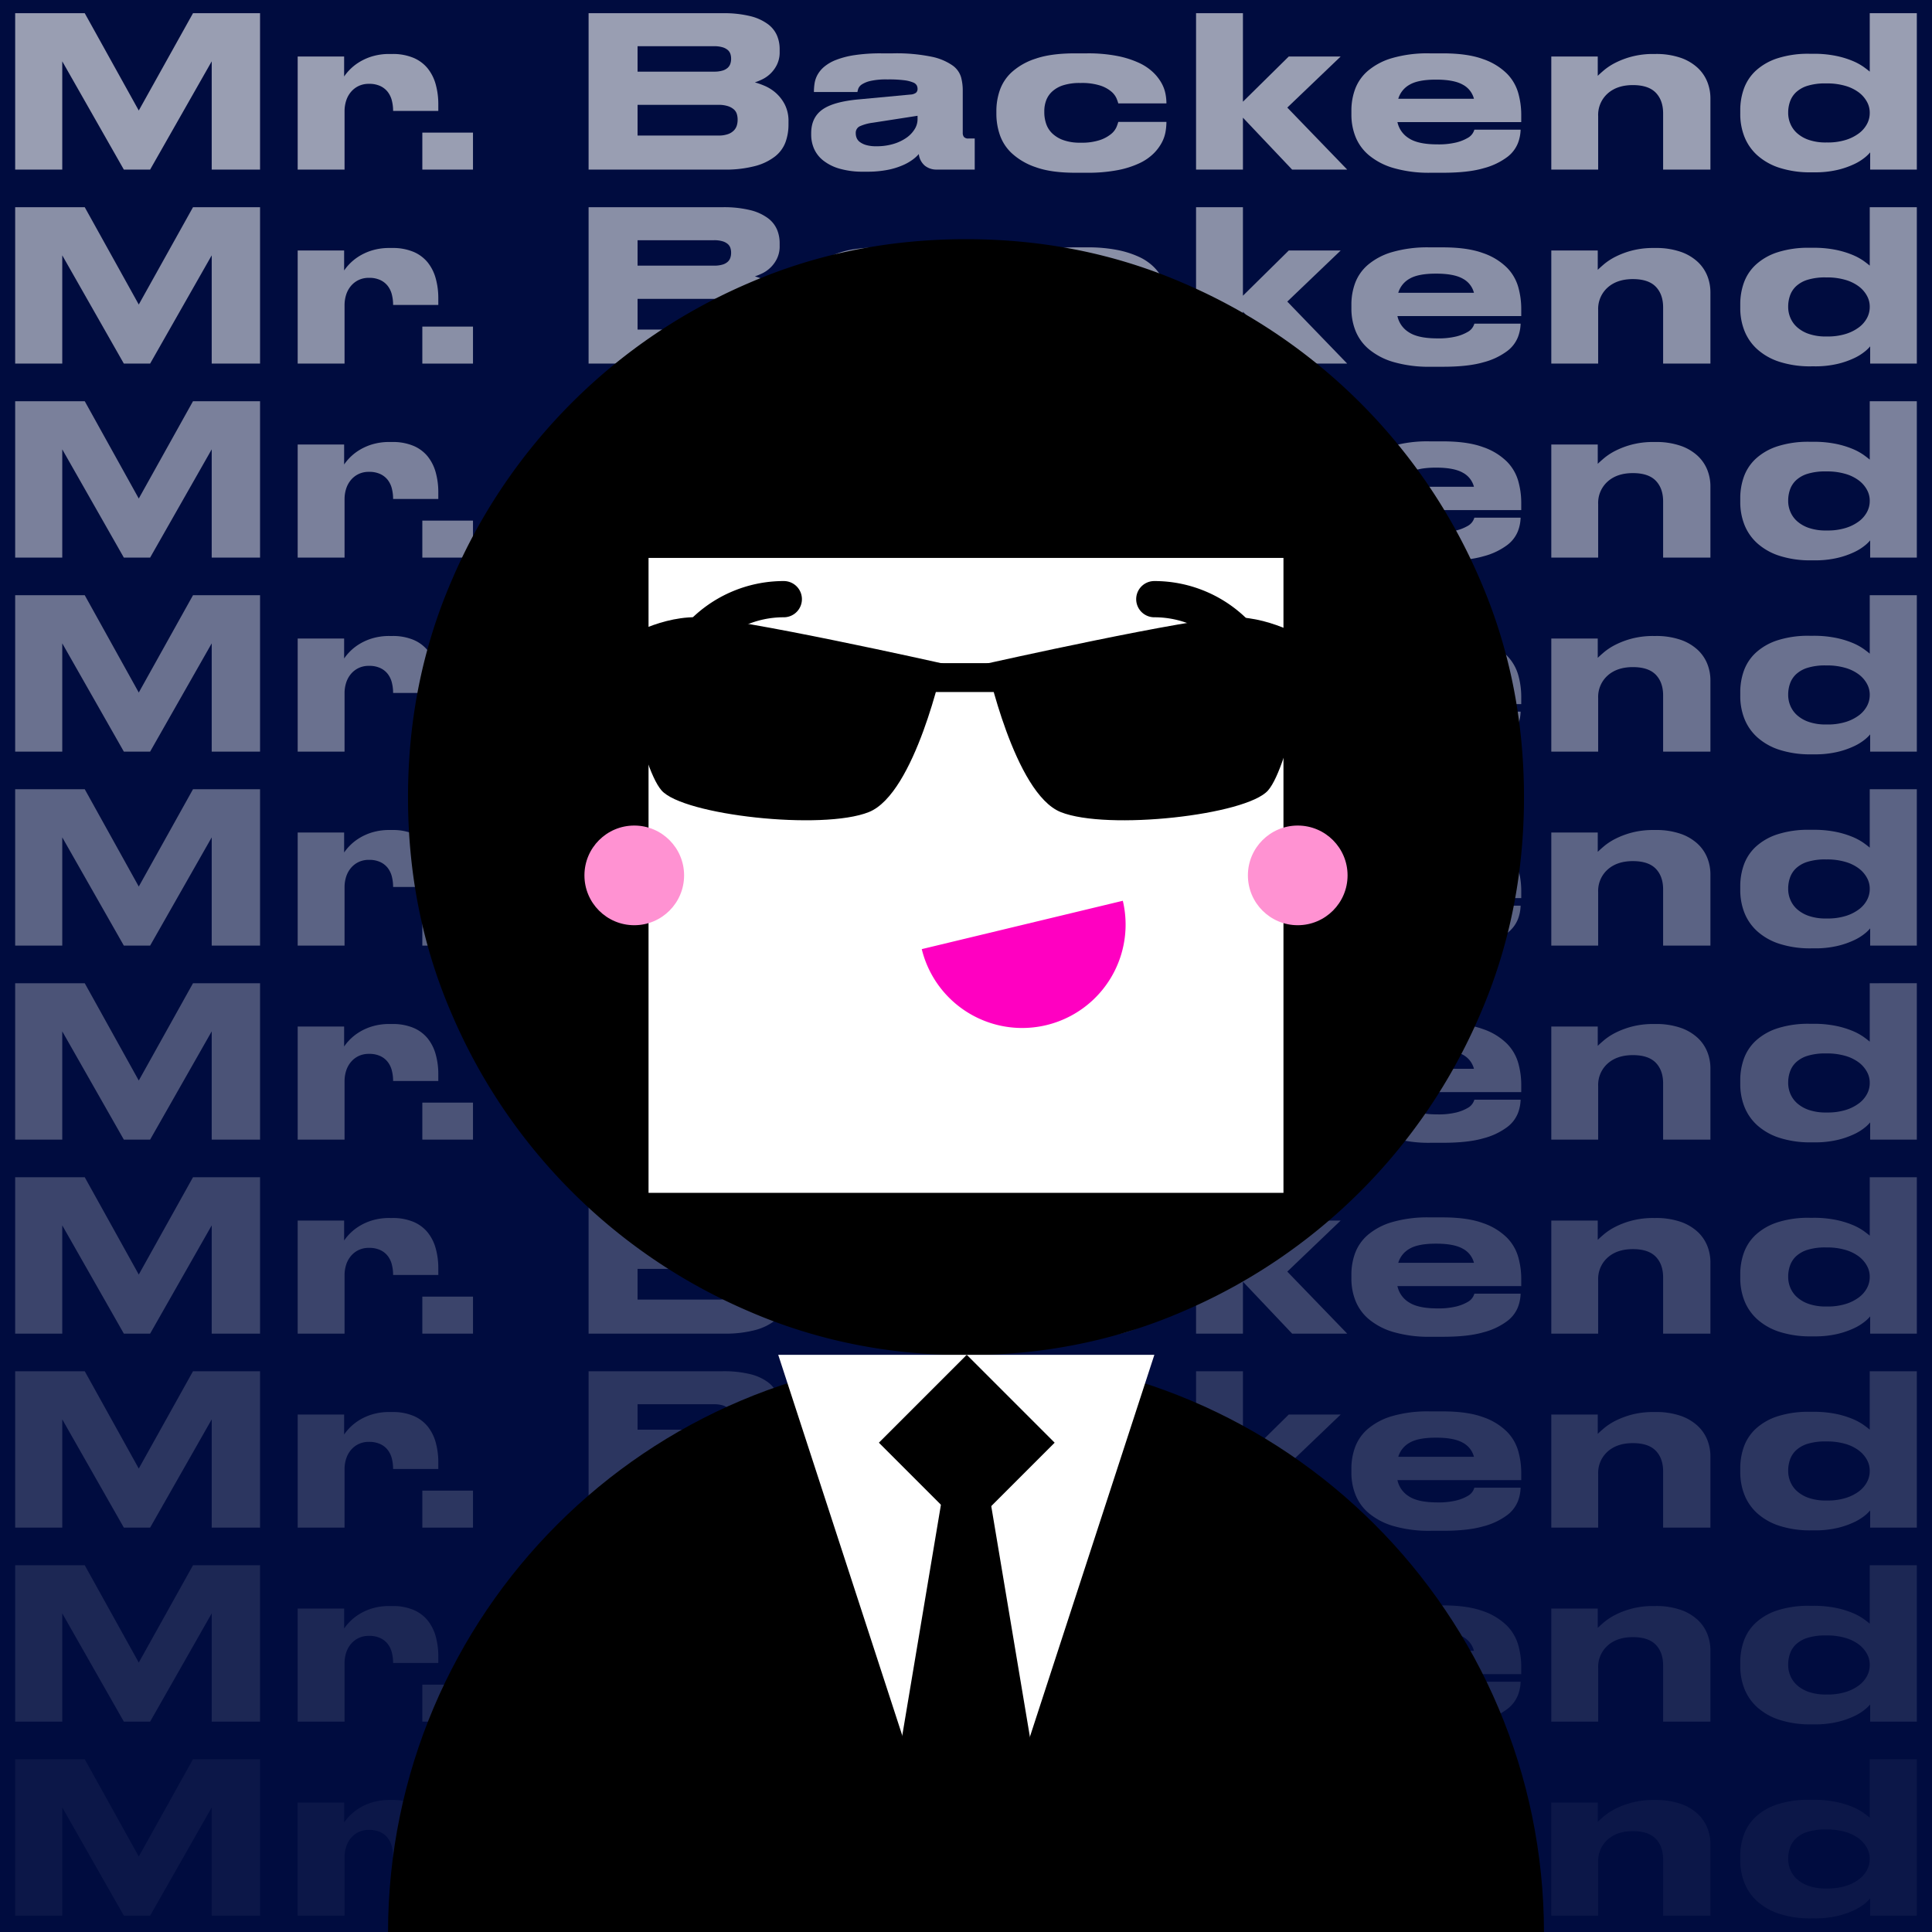 <svg id="Слой_1" data-name="Слой 1" xmlns="http://www.w3.org/2000/svg" xmlns:xlink="http://www.w3.org/1999/xlink" viewBox="0 0 800 800">
  <defs>
    <style>
      .cls-1, .cls-15 {
        fill: none;
      }

      .cls-2 {
        fill: #000c3f;
      }

      .cls-3 {
        opacity: 0.6;
      }

      .cls-4 {
        fill: #fff;
      }

      .cls-5 {
        opacity: 0.539;
      }

      .cls-6 {
        opacity: 0.478;
      }

      .cls-7 {
        opacity: 0.417;
      }

      .cls-8 {
        opacity: 0.356;
      }

      .cls-9 {
        opacity: 0.294;
      }

      .cls-10 {
        opacity: 0.233;
      }

      .cls-11 {
        opacity: 0.172;
      }

      .cls-12 {
        opacity: 0.111;
      }

      .cls-13 {
        opacity: 0.05;
      }

      .cls-14 {
        fill: #ff92d2;
      }

      .cls-15 {
        stroke: #000;
        stroke-linecap: round;
        stroke-linejoin: round;
        stroke-width: 15px;
      }

      .cls-16 {
        clip-path: url(#clip-path);
      }

      .cls-17 {
        fill: #ff00c1;
      }
    </style>
    <clipPath id="clip-path">
      <path class="cls-1" d="M531,1262.647c-.067-72.293-24.216-130.878-131-130.878s-130.933,58.585-131,130.878Z"/>
    </clipPath>
  </defs>
  <title>Обложки для Telegram_Logo_Lectonic</title>
  <rect class="cls-2" width="800" height="800"/>
  <g>
    <g class="cls-3">
      <path class="cls-4" d="M6.283,5.469h28.81l22.369,40.298L79.918,5.469h27.765v64.757H87.665V25.4L62.163,70.226H51.283L25.781,25.4V70.226H6.283Z"/>
      <path class="cls-4" d="M142.673,70.226H123.263V23.398h19.236V31.667a19.939,19.939,0,0,1,2.045-2.524,20.606,20.606,0,0,1,3.699-3.09,22.861,22.861,0,0,1,5.528-2.611,24.424,24.424,0,0,1,7.702-1.088H162.43a22.021,22.021,0,0,1,8.704,1.566,15.164,15.164,0,0,1,5.919,4.353,18.277,18.277,0,0,1,3.351,6.614,30.502,30.502,0,0,1,1.089,8.356v2.698H162.779a17.372,17.372,0,0,0-.522-4.308,9.692,9.692,0,0,0-1.697-3.568,8.399,8.399,0,0,0-3.09-2.437,10.633,10.633,0,0,0-4.613-.913h-.086a9.688,9.688,0,0,0-4.308.913,9.513,9.513,0,0,0-3.177,2.481,10.632,10.632,0,0,0-1.958,3.613,14.091,14.091,0,0,0-.653,4.308Z"/>
      <path class="cls-4" d="M195.853,70.226H174.877V54.906h20.976Z"/>
      <path class="cls-4" d="M264.003,19.134V29.666h31.683a11.808,11.808,0,0,0,3.481-.435,5.531,5.531,0,0,0,2.177-1.175,3.979,3.979,0,0,0,1.088-1.697,6.319,6.319,0,0,0,.304-1.915v-.173a6.195,6.195,0,0,0-.304-1.959A3.732,3.732,0,0,0,301.343,20.7a5.92,5.92,0,0,0-2.177-1.131,11.843,11.843,0,0,0-3.481-.435Zm-20.279-13.665H299.167a45.75,45.75,0,0,1,11.532,1.218,20.416,20.416,0,0,1,7.268,3.308,11.624,11.624,0,0,1,3.786,4.744,14.445,14.445,0,0,1,1.088,5.527v1.219a11.562,11.562,0,0,1-1.175,5.396,13.168,13.168,0,0,1-6.179,6.049,24.173,24.173,0,0,1-2.916,1.175,32.425,32.425,0,0,1,4.048,1.436,17.264,17.264,0,0,1,4.569,2.873,16.604,16.604,0,0,1,3.743,4.788,15.027,15.027,0,0,1,1.566,7.18v1.219a21.238,21.238,0,0,1-1.218,7.224,13.491,13.491,0,0,1-4.308,5.919,22.885,22.885,0,0,1-8.269,4.004A48.217,48.217,0,0,1,299.689,70.226H243.723ZM264.003,43.418V56.125H297.426a11.459,11.459,0,0,0,4.091-.61,6.306,6.306,0,0,0,2.437-1.567,5.044,5.044,0,0,0,1.175-2.088,8.121,8.121,0,0,0,.305-2.088v-.349a7.934,7.934,0,0,0-.305-2.132,4.175,4.175,0,0,0-1.175-1.915,6.942,6.942,0,0,0-2.437-1.393A12.279,12.279,0,0,0,297.426,43.418Z"/>
      <path class="cls-4" d="M379.939,47.944l-18.54,2.872a19.028,19.028,0,0,0-5.396,1.48,2.998,2.998,0,0,0-1.653,2.873v.087a5.019,5.019,0,0,0,.391,1.914,4.009,4.009,0,0,0,1.393,1.697,8.332,8.332,0,0,0,2.612,1.218,14.762,14.762,0,0,0,4.134.479,24.075,24.075,0,0,0,7.051-.958,18.691,18.691,0,0,0,5.352-2.524,12.103,12.103,0,0,0,3.438-3.569,7.778,7.778,0,0,0,1.219-4.091ZM380.46,63.785a14.795,14.795,0,0,1-2.349,2.176,21.027,21.027,0,0,1-4.135,2.393,30.199,30.199,0,0,1-6.267,1.959,43.8,43.8,0,0,1-8.922.783h-1.132a34.784,34.784,0,0,1-10.052-1.262,19.579,19.579,0,0,1-6.746-3.394,12.81,12.81,0,0,1-3.786-4.875,14.539,14.539,0,0,1-1.175-5.788V55.168q0-6.44,4.57-9.749,4.569-3.306,15.101-4.264l21.411-2.002a4.279,4.279,0,0,0,2.307-.74,2.124,2.124,0,0,0,.653-1.697,3.284,3.284,0,0,0-.305-1.305,2.896,2.896,0,0,0-1.523-1.262,13.831,13.831,0,0,0-3.656-.913,50.204,50.204,0,0,0-6.703-.348h-.435a29.491,29.491,0,0,0-6.789.609,11.178,11.178,0,0,0-3.611,1.437A3.739,3.739,0,0,0,355.437,36.628a8.071,8.071,0,0,0-.392,1.48H337.028v-.173a23.32,23.32,0,0,1,.261-3.352,10.998,10.998,0,0,1,1.175-3.524,11.936,11.936,0,0,1,2.742-3.351,17.319,17.319,0,0,1,4.917-2.873,35.549,35.549,0,0,1,7.703-2.002,71.814,71.814,0,0,1,11.14-.74h4.788a71.925,71.925,0,0,1,15.971,1.386,23.317,23.317,0,0,1,8.661,3.595,9.203,9.203,0,0,1,3.568,4.893A20.706,20.706,0,0,1,398.652,37.163v17.842a2.778,2.778,0,0,0,.478,1.69,2.335,2.335,0,0,0,1.958.649h2.525v12.882H387.858a7.712,7.712,0,0,1-4.831-1.567A7.264,7.264,0,0,1,380.46,63.785Z"/>
      <path class="cls-4" d="M445.216,71.531q-10.01,0-16.363-2.307a27.483,27.483,0,0,1-9.965-5.831,18.746,18.746,0,0,1-4.961-7.79,27.058,27.058,0,0,1-1.35-8.182V45.681a26.247,26.247,0,0,1,1.35-8.095,18.385,18.385,0,0,1,4.917-7.615,26.884,26.884,0,0,1,9.923-5.658q6.352-2.22,16.363-2.22h4.961a63.11,63.11,0,0,1,12.577,1.088,39.511,39.511,0,0,1,8.922,2.829,21.745,21.745,0,0,1,5.919,3.96,18.994,18.994,0,0,1,3.481,4.482,15.069,15.069,0,0,1,1.61,4.396,20.928,20.928,0,0,1,.392,3.699v.262H463.059a17.585,17.585,0,0,0-.74-2.09,7.995,7.995,0,0,0-2.176-2.828,13.66,13.66,0,0,0-4.613-2.481,24.86,24.86,0,0,0-7.964-1.045h-.261a22.414,22.414,0,0,0-7.094.958,12.226,12.226,0,0,0-4.57,2.612,9.494,9.494,0,0,0-2.481,3.742,12.701,12.701,0,0,0-.739,4.265v.61a14.765,14.765,0,0,0,.739,4.613,9.972,9.972,0,0,0,2.481,4.004,12.848,12.848,0,0,0,4.613,2.828,19.984,19.984,0,0,0,7.051,1.088h.261a23.586,23.586,0,0,0,7.878-1.088A14.78,14.78,0,0,0,460.1,55.473a7.708,7.708,0,0,0,2.219-2.873,19.328,19.328,0,0,0,.74-2.133h19.933V50.642a24.698,24.698,0,0,1-.349,3.829,15.16,15.16,0,0,1-1.523,4.483,18.782,18.782,0,0,1-3.394,4.569A21.066,21.066,0,0,1,471.85,67.571a37.848,37.848,0,0,1-9.009,2.873,65.497,65.497,0,0,1-12.838,1.088Z"/>
      <path class="cls-4" d="M495.263,70.226V5.469h19.409V42.111l18.975-18.713h21.499l-22.108,21.151,24.806,25.677H535.04L514.672,48.727V70.226Z"/>
      <path class="cls-4" d="M594.574,32.972q-7.311,0-10.88,2.09a9.919,9.919,0,0,0-4.7,5.831H610.328a9.196,9.196,0,0,0-4.613-5.831q-3.656-2.089-11.054-2.09Zm35.077,20.803a16.689,16.689,0,0,1-1.088,5.439,13.438,13.438,0,0,1-4.483,5.832,28.261,28.261,0,0,1-9.748,4.612q-6.355,1.871-16.798,1.872h-4.962a52.649,52.649,0,0,1-15.71-2.002,28.114,28.114,0,0,1-10.14-5.352,19.326,19.326,0,0,1-5.483-7.66,24.681,24.681,0,0,1-1.653-8.922V45.681a25.57,25.57,0,0,1,1.523-8.748,18.442,18.442,0,0,1,5.223-7.529,27.19,27.19,0,0,1,9.965-5.309A52.597,52.597,0,0,1,592.05,22.093h5.309q10.268,0,16.668,2.35a26.004,26.004,0,0,1,9.922,6.006,18.72,18.72,0,0,1,4.744,8.138,33.277,33.277,0,0,1,1.219,8.747v3.22H578.646a10.414,10.414,0,0,0,4.7,6.679q3.828,2.548,11.837,2.548h.087a30.737,30.737,0,0,0,7.746-.795,17.89,17.89,0,0,0,4.612-1.811,5.685,5.685,0,0,0,2.873-3.487h19.148Z"/>
      <path class="cls-4" d="M642.358,23.398h19.236v8.008q.869-.869,2.655-2.393a24.881,24.881,0,0,1,4.612-3.003,34.39,34.39,0,0,1,6.79-2.568,34.812,34.812,0,0,1,9.182-1.088h.61a30.962,30.962,0,0,1,10.445,1.566,19.908,19.908,0,0,1,7.094,4.178,16.092,16.092,0,0,1,4.004,5.876,18.353,18.353,0,0,1,1.262,6.659V70.226h-19.585V46.958q0-5.424-3.046-8.573-3.048-3.15-9.487-3.15-6.527,0-10.445,3.5a11.83,11.83,0,0,0-3.917,9.272v22.219H642.358Z"/>
      <path class="cls-4" d="M774.22,46.551a9.241,9.241,0,0,0-1.175-4.44,12.193,12.193,0,0,0-3.394-3.873,17.232,17.232,0,0,0-5.571-2.698,26.657,26.657,0,0,0-7.616-1.001h-.435a24.495,24.495,0,0,0-7.616,1.001,12.236,12.236,0,0,0-4.744,2.698,9.741,9.741,0,0,0-2.481,3.873,13.691,13.691,0,0,0-.74,4.44v.348a11.437,11.437,0,0,0,.87,4.265,10.8,10.8,0,0,0,2.742,3.916,14.079,14.079,0,0,0,4.874,2.828,21.401,21.401,0,0,0,7.268,1.088h.435a25.064,25.064,0,0,0,7.616-1.044,17.972,17.972,0,0,0,5.483-2.742,11.673,11.673,0,0,0,3.351-3.873,9.522,9.522,0,0,0,1.131-4.439ZM793.717,5.469v64.757H774.395V63.088a15.371,15.371,0,0,1-2.09,2.045,21.359,21.359,0,0,1-4.351,2.742,34.583,34.583,0,0,1-6.919,2.437,40.381,40.381,0,0,1-9.792,1.044h-1.132a41.453,41.453,0,0,1-13.404-1.915,25.319,25.319,0,0,1-9.138-5.222,20.471,20.471,0,0,1-5.266-7.659,25.393,25.393,0,0,1-1.697-9.314V45.594a26.063,26.063,0,0,1,1.523-8.922,18.871,18.871,0,0,1,4.961-7.442,24.365,24.365,0,0,1,8.922-5.092,41.533,41.533,0,0,1,13.317-1.871h1.393a45.883,45.883,0,0,1,9.53.87,37.599,37.599,0,0,1,6.876,2.088,24.263,24.263,0,0,1,4.57,2.482q1.739,1.261,2.524,1.958V5.469Z"/>
    </g>
    <g class="cls-5">
      <polygon class="cls-4" points="6.283 85.802 35.093 85.802 57.462 126.1 79.918 85.802 107.684 85.802 107.684 150.559 87.665 150.559 87.665 105.734 62.163 150.559 51.283 150.559 25.781 105.734 25.781 150.559 6.283 150.559 6.283 85.802"/>
      <path class="cls-4" d="M142.673,150.559H123.263V103.731h19.236v8.269a19.939,19.939,0,0,1,2.045-2.524,20.606,20.606,0,0,1,3.699-3.09,22.861,22.861,0,0,1,5.528-2.611,24.424,24.424,0,0,1,7.702-1.088H162.43a22.021,22.021,0,0,1,8.704,1.566,15.164,15.164,0,0,1,5.919,4.353,18.277,18.277,0,0,1,3.351,6.614,30.502,30.502,0,0,1,1.089,8.356V126.275H162.779a17.372,17.372,0,0,0-.522-4.308,9.692,9.692,0,0,0-1.697-3.568,8.399,8.399,0,0,0-3.09-2.437,10.633,10.633,0,0,0-4.613-.913h-.086a9.688,9.688,0,0,0-4.308.913,9.514,9.514,0,0,0-3.177,2.481,10.632,10.632,0,0,0-1.958,3.613,14.091,14.091,0,0,0-.653,4.308Z"/>
      <rect class="cls-4" x="174.877" y="135.24" width="20.976" height="15.319"/>
      <path class="cls-4" d="M264.003,99.467V109.999h31.683a11.808,11.808,0,0,0,3.481-.435,5.53,5.53,0,0,0,2.177-1.175,3.979,3.979,0,0,0,1.088-1.697,6.319,6.319,0,0,0,.304-1.915v-.173a6.195,6.195,0,0,0-.304-1.959,3.732,3.732,0,0,0-1.088-1.61,5.92,5.92,0,0,0-2.177-1.131,11.843,11.843,0,0,0-3.481-.435Zm-20.279-13.665H299.167a45.749,45.749,0,0,1,11.532,1.218,20.416,20.416,0,0,1,7.268,3.308,11.624,11.624,0,0,1,3.786,4.744,14.445,14.445,0,0,1,1.088,5.527v1.219a11.563,11.563,0,0,1-1.175,5.396,13.168,13.168,0,0,1-6.179,6.049,24.17,24.17,0,0,1-2.916,1.175,32.425,32.425,0,0,1,4.048,1.436,17.265,17.265,0,0,1,4.569,2.873,16.604,16.604,0,0,1,3.743,4.788,15.027,15.027,0,0,1,1.566,7.18v1.219a21.238,21.238,0,0,1-1.218,7.224,13.491,13.491,0,0,1-4.308,5.919,22.885,22.885,0,0,1-8.269,4.004A48.217,48.217,0,0,1,299.689,150.559H243.723Zm20.279,37.949v12.708H297.426a11.459,11.459,0,0,0,4.091-.61,6.306,6.306,0,0,0,2.437-1.567,5.044,5.044,0,0,0,1.175-2.088,8.121,8.121,0,0,0,.305-2.088v-.349a7.935,7.935,0,0,0-.305-2.132,4.175,4.175,0,0,0-1.175-1.915,6.942,6.942,0,0,0-2.437-1.393,12.279,12.279,0,0,0-4.091-.565Z"/>
      <path class="cls-4" d="M379.939,128.277l-18.54,2.872a19.028,19.028,0,0,0-5.396,1.48,2.998,2.998,0,0,0-1.653,2.873v.087a5.019,5.019,0,0,0,.391,1.914A4.009,4.009,0,0,0,356.133,139.2a8.332,8.332,0,0,0,2.612,1.218,14.762,14.762,0,0,0,4.134.479,24.075,24.075,0,0,0,7.051-.958,18.691,18.691,0,0,0,5.352-2.524,12.103,12.103,0,0,0,3.438-3.569,7.778,7.778,0,0,0,1.219-4.091ZM380.46,144.118a14.795,14.795,0,0,1-2.349,2.176,21.028,21.028,0,0,1-4.135,2.393,30.199,30.199,0,0,1-6.267,1.959,43.8,43.8,0,0,1-8.922.783h-1.132a34.784,34.784,0,0,1-10.052-1.262,19.579,19.579,0,0,1-6.746-3.394,12.81,12.81,0,0,1-3.786-4.875,14.54,14.54,0,0,1-1.175-5.788v-.609q0-6.44,4.57-9.749,4.569-3.306,15.101-4.264l21.411-2.002a4.279,4.279,0,0,0,2.307-.74,2.124,2.124,0,0,0,.653-1.697,3.284,3.284,0,0,0-.305-1.305,2.896,2.896,0,0,0-1.523-1.262,13.83,13.83,0,0,0-3.656-.913,50.206,50.206,0,0,0-6.703-.348h-.435a29.491,29.491,0,0,0-6.789.609,11.179,11.179,0,0,0-3.611,1.437,3.739,3.739,0,0,0-1.48,1.696,8.071,8.071,0,0,0-.392,1.48H337.028v-.173a23.32,23.32,0,0,1,.261-3.352,10.998,10.998,0,0,1,1.175-3.524,11.936,11.936,0,0,1,2.742-3.351,17.32,17.32,0,0,1,4.917-2.873,35.549,35.549,0,0,1,7.703-2.002,71.814,71.814,0,0,1,11.14-.74h4.788a71.925,71.925,0,0,1,15.971,1.386,23.317,23.317,0,0,1,8.661,3.595,9.203,9.203,0,0,1,3.568,4.893,20.706,20.706,0,0,1,.697,5.197v17.842a2.778,2.778,0,0,0,.478,1.69,2.335,2.335,0,0,0,1.958.649h2.525v12.882H387.858a7.712,7.712,0,0,1-4.831-1.567A7.264,7.264,0,0,1,380.46,144.118Z"/>
      <path class="cls-4" d="M445.216,151.864q-10.01,0-16.363-2.307a27.483,27.483,0,0,1-9.965-5.831,18.746,18.746,0,0,1-4.961-7.79,27.058,27.058,0,0,1-1.35-8.182v-1.741a26.247,26.247,0,0,1,1.35-8.095,18.385,18.385,0,0,1,4.917-7.615,26.884,26.884,0,0,1,9.923-5.658q6.352-2.22,16.363-2.22h4.961a63.11,63.11,0,0,1,12.577,1.088,39.51,39.51,0,0,1,8.922,2.829,21.746,21.746,0,0,1,5.919,3.96,18.995,18.995,0,0,1,3.481,4.482,15.069,15.069,0,0,1,1.61,4.396,20.928,20.928,0,0,1,.392,3.699v.262H463.059a17.585,17.585,0,0,0-.74-2.09,7.995,7.995,0,0,0-2.176-2.828,13.66,13.66,0,0,0-4.613-2.481,24.86,24.86,0,0,0-7.964-1.045h-.261a22.414,22.414,0,0,0-7.094.958,12.226,12.226,0,0,0-4.57,2.612,9.494,9.494,0,0,0-2.481,3.742,12.701,12.701,0,0,0-.739,4.265v.61a14.765,14.765,0,0,0,.739,4.613,9.972,9.972,0,0,0,2.481,4.004,12.848,12.848,0,0,0,4.613,2.828,19.984,19.984,0,0,0,7.051,1.088h.261a23.586,23.586,0,0,0,7.878-1.088A14.78,14.78,0,0,0,460.1,135.806a7.708,7.708,0,0,0,2.219-2.873,19.328,19.328,0,0,0,.74-2.133h19.933v.174a24.698,24.698,0,0,1-.349,3.829,15.16,15.16,0,0,1-1.523,4.483,18.782,18.782,0,0,1-3.394,4.569A21.066,21.066,0,0,1,471.85,147.904a37.849,37.849,0,0,1-9.009,2.873,65.497,65.497,0,0,1-12.838,1.088Z"/>
      <polygon class="cls-4" points="495.263 150.559 495.263 85.802 514.672 85.802 514.672 122.445 533.647 103.731 555.146 103.731 533.037 124.882 557.844 150.559 535.04 150.559 514.672 129.06 514.672 150.559 495.263 150.559"/>
      <path class="cls-4" d="M594.574,113.306q-7.311,0-10.88,2.09a9.919,9.919,0,0,0-4.7,5.831H610.328a9.196,9.196,0,0,0-4.613-5.831q-3.656-2.089-11.054-2.09Zm35.077,20.803a16.689,16.689,0,0,1-1.088,5.439,13.438,13.438,0,0,1-4.483,5.832,28.261,28.261,0,0,1-9.748,4.612q-6.355,1.871-16.798,1.872h-4.962a52.649,52.649,0,0,1-15.71-2.002,28.114,28.114,0,0,1-10.14-5.352,19.326,19.326,0,0,1-5.483-7.66,24.681,24.681,0,0,1-1.653-8.922v-1.914a25.57,25.57,0,0,1,1.523-8.748,18.442,18.442,0,0,1,5.223-7.529,27.19,27.19,0,0,1,9.965-5.309A52.597,52.597,0,0,1,592.05,102.426h5.309q10.268,0,16.668,2.35a26.004,26.004,0,0,1,9.922,6.006,18.72,18.72,0,0,1,4.744,8.138,33.277,33.277,0,0,1,1.219,8.747v3.22H578.646a10.414,10.414,0,0,0,4.7,6.679q3.828,2.548,11.837,2.548h.087a30.737,30.737,0,0,0,7.746-.795,17.89,17.89,0,0,0,4.612-1.811,5.685,5.685,0,0,0,2.873-3.487h19.148Z"/>
      <path class="cls-4" d="M642.358,103.731h19.236v8.008q.869-.869,2.655-2.393a24.881,24.881,0,0,1,4.612-3.003,34.389,34.389,0,0,1,6.79-2.568,34.812,34.812,0,0,1,9.182-1.088h.61a30.962,30.962,0,0,1,10.445,1.566,19.908,19.908,0,0,1,7.094,4.178,16.092,16.092,0,0,1,4.004,5.876,18.353,18.353,0,0,1,1.262,6.659v29.593h-19.585V127.291q0-5.424-3.046-8.573-3.048-3.15-9.487-3.15-6.527,0-10.445,3.5a11.83,11.83,0,0,0-3.917,9.272V150.559H642.358Z"/>
      <path class="cls-4" d="M774.22,126.885a9.241,9.241,0,0,0-1.175-4.44,12.193,12.193,0,0,0-3.394-3.873,17.232,17.232,0,0,0-5.571-2.698,26.657,26.657,0,0,0-7.616-1.001h-.435a24.495,24.495,0,0,0-7.616,1.001,12.237,12.237,0,0,0-4.744,2.698,9.741,9.741,0,0,0-2.481,3.873,13.691,13.691,0,0,0-.74,4.44v.348a11.437,11.437,0,0,0,.87,4.265,10.8,10.8,0,0,0,2.742,3.916,14.079,14.079,0,0,0,4.874,2.828,21.401,21.401,0,0,0,7.268,1.088h.435a25.064,25.064,0,0,0,7.616-1.044,17.972,17.972,0,0,0,5.483-2.742,11.673,11.673,0,0,0,3.351-3.873,9.522,9.522,0,0,0,1.131-4.439ZM793.717,85.802V150.559H774.395v-7.138a15.371,15.371,0,0,1-2.09,2.045,21.359,21.359,0,0,1-4.351,2.742,34.583,34.583,0,0,1-6.919,2.437,40.38,40.38,0,0,1-9.792,1.044h-1.132a41.453,41.453,0,0,1-13.404-1.915,25.319,25.319,0,0,1-9.138-5.222,20.471,20.471,0,0,1-5.266-7.659,25.393,25.393,0,0,1-1.697-9.314v-1.653a26.063,26.063,0,0,1,1.523-8.922,18.871,18.871,0,0,1,4.961-7.442,24.365,24.365,0,0,1,8.922-5.092,41.533,41.533,0,0,1,13.317-1.871h1.393a45.882,45.882,0,0,1,9.53.87,37.599,37.599,0,0,1,6.876,2.088,24.263,24.263,0,0,1,4.57,2.482q1.739,1.261,2.524,1.958V85.802Z"/>
    </g>
    <g class="cls-6">
      <polygon class="cls-4" points="6.283 166.136 35.093 166.136 57.462 206.434 79.918 166.136 107.684 166.136 107.684 230.892 87.665 230.892 87.665 186.067 62.163 230.892 51.283 230.892 25.781 186.067 25.781 230.892 6.283 230.892 6.283 166.136"/>
      <path class="cls-4" d="M142.673,230.892H123.263V184.065h19.236v8.269a19.939,19.939,0,0,1,2.045-2.524,20.606,20.606,0,0,1,3.699-3.09,22.862,22.862,0,0,1,5.528-2.611,24.424,24.424,0,0,1,7.702-1.088H162.43a22.021,22.021,0,0,1,8.704,1.566,15.164,15.164,0,0,1,5.919,4.353,18.277,18.277,0,0,1,3.351,6.614,30.502,30.502,0,0,1,1.089,8.356v2.698H162.779a17.372,17.372,0,0,0-.522-4.308,9.692,9.692,0,0,0-1.697-3.568,8.399,8.399,0,0,0-3.09-2.437,10.633,10.633,0,0,0-4.613-.913h-.086a9.688,9.688,0,0,0-4.308.913,9.513,9.513,0,0,0-3.177,2.481,10.632,10.632,0,0,0-1.958,3.613,14.091,14.091,0,0,0-.653,4.308Z"/>
      <rect class="cls-4" x="174.877" y="215.573" width="20.976" height="15.319"/>
      <path class="cls-4" d="M264.003,179.801v10.532h31.683a11.808,11.808,0,0,0,3.481-.435,5.53,5.53,0,0,0,2.177-1.175,3.979,3.979,0,0,0,1.088-1.697,6.319,6.319,0,0,0,.304-1.915v-.173a6.195,6.195,0,0,0-.304-1.959,3.732,3.732,0,0,0-1.088-1.61,5.92,5.92,0,0,0-2.177-1.131,11.843,11.843,0,0,0-3.481-.435Zm-20.279-13.665H299.167a45.75,45.75,0,0,1,11.532,1.218,20.416,20.416,0,0,1,7.268,3.308,11.624,11.624,0,0,1,3.786,4.744,14.445,14.445,0,0,1,1.088,5.527v1.219a11.562,11.562,0,0,1-1.175,5.396,13.168,13.168,0,0,1-6.179,6.049,24.172,24.172,0,0,1-2.916,1.175,32.424,32.424,0,0,1,4.048,1.436,17.264,17.264,0,0,1,4.569,2.873,16.604,16.604,0,0,1,3.743,4.788,15.027,15.027,0,0,1,1.566,7.18v1.219a21.237,21.237,0,0,1-1.218,7.224,13.491,13.491,0,0,1-4.308,5.919,22.885,22.885,0,0,1-8.269,4.004,48.217,48.217,0,0,1-13.012,1.48H243.723Zm20.279,37.949v12.708H297.426a11.46,11.46,0,0,0,4.091-.61,6.306,6.306,0,0,0,2.437-1.567,5.044,5.044,0,0,0,1.175-2.088,8.121,8.121,0,0,0,.305-2.088v-.349a7.934,7.934,0,0,0-.305-2.132,4.175,4.175,0,0,0-1.175-1.915,6.942,6.942,0,0,0-2.437-1.393,12.279,12.279,0,0,0-4.091-.565Z"/>
      <path class="cls-4" d="M379.939,208.611l-18.54,2.872a19.028,19.028,0,0,0-5.396,1.48,2.998,2.998,0,0,0-1.653,2.873v.087a5.019,5.019,0,0,0,.391,1.914,4.009,4.009,0,0,0,1.393,1.697,8.332,8.332,0,0,0,2.612,1.218,14.762,14.762,0,0,0,4.134.479,24.075,24.075,0,0,0,7.051-.958,18.691,18.691,0,0,0,5.352-2.524,12.103,12.103,0,0,0,3.438-3.569,7.778,7.778,0,0,0,1.219-4.091Zm.521,15.841a14.795,14.795,0,0,1-2.349,2.176,21.028,21.028,0,0,1-4.135,2.393,30.2,30.2,0,0,1-6.267,1.959,43.8,43.8,0,0,1-8.922.783h-1.132a34.784,34.784,0,0,1-10.052-1.262,19.579,19.579,0,0,1-6.746-3.394,12.81,12.81,0,0,1-3.786-4.875,14.539,14.539,0,0,1-1.175-5.788v-.609q0-6.44,4.57-9.749,4.569-3.306,15.101-4.264l21.411-2.002a4.279,4.279,0,0,0,2.307-.74,2.124,2.124,0,0,0,.653-1.697,3.285,3.285,0,0,0-.305-1.305,2.896,2.896,0,0,0-1.523-1.262,13.83,13.83,0,0,0-3.656-.913,50.204,50.204,0,0,0-6.703-.348h-.435a29.491,29.491,0,0,0-6.789.609,11.179,11.179,0,0,0-3.611,1.437,3.739,3.739,0,0,0-1.48,1.696,8.071,8.071,0,0,0-.392,1.48H337.028v-.173a23.32,23.32,0,0,1,.261-3.352,10.998,10.998,0,0,1,1.175-3.524,11.936,11.936,0,0,1,2.742-3.351,17.319,17.319,0,0,1,4.917-2.873,35.548,35.548,0,0,1,7.703-2.002,71.812,71.812,0,0,1,11.14-.74h4.788a71.925,71.925,0,0,1,15.971,1.386,23.317,23.317,0,0,1,8.661,3.595,9.203,9.203,0,0,1,3.568,4.893,20.706,20.706,0,0,1,.697,5.197v17.842a2.778,2.778,0,0,0,.478,1.69,2.335,2.335,0,0,0,1.958.649h2.525v12.882H387.858a7.712,7.712,0,0,1-4.831-1.567A7.264,7.264,0,0,1,380.46,224.451Z"/>
      <path class="cls-4" d="M445.216,232.198q-10.01,0-16.363-2.307a27.483,27.483,0,0,1-9.965-5.831,18.746,18.746,0,0,1-4.961-7.79,27.058,27.058,0,0,1-1.35-8.182v-1.741a26.247,26.247,0,0,1,1.35-8.095,18.385,18.385,0,0,1,4.917-7.615,26.884,26.884,0,0,1,9.923-5.658q6.352-2.22,16.363-2.22h4.961a63.11,63.11,0,0,1,12.577,1.088,39.511,39.511,0,0,1,8.922,2.829,21.746,21.746,0,0,1,5.919,3.96,18.995,18.995,0,0,1,3.481,4.482,15.069,15.069,0,0,1,1.61,4.396,20.928,20.928,0,0,1,.392,3.699v.262H463.059a17.585,17.585,0,0,0-.74-2.09,7.995,7.995,0,0,0-2.176-2.828,13.66,13.66,0,0,0-4.613-2.481,24.86,24.86,0,0,0-7.964-1.045h-.261a22.414,22.414,0,0,0-7.094.958,12.226,12.226,0,0,0-4.57,2.612,9.494,9.494,0,0,0-2.481,3.742,12.701,12.701,0,0,0-.739,4.265v.61a14.765,14.765,0,0,0,.739,4.613,9.972,9.972,0,0,0,2.481,4.004,12.848,12.848,0,0,0,4.613,2.828,19.984,19.984,0,0,0,7.051,1.088h.261a23.586,23.586,0,0,0,7.878-1.088A14.78,14.78,0,0,0,460.1,216.139a7.708,7.708,0,0,0,2.219-2.873,19.327,19.327,0,0,0,.74-2.133h19.933v.174a24.698,24.698,0,0,1-.349,3.829,15.16,15.16,0,0,1-1.523,4.483,18.782,18.782,0,0,1-3.394,4.569,21.066,21.066,0,0,1-5.876,4.048,37.848,37.848,0,0,1-9.009,2.873,65.497,65.497,0,0,1-12.838,1.088Z"/>
      <polygon class="cls-4" points="495.263 230.892 495.263 166.136 514.672 166.136 514.672 202.778 533.647 184.065 555.146 184.065 533.037 205.216 557.844 230.892 535.04 230.892 514.672 209.394 514.672 230.892 495.263 230.892"/>
      <path class="cls-4" d="M594.574,193.639q-7.311,0-10.88,2.09a9.919,9.919,0,0,0-4.7,5.831H610.328a9.195,9.195,0,0,0-4.613-5.831q-3.656-2.089-11.054-2.09Zm35.077,20.803a16.689,16.689,0,0,1-1.088,5.439,13.438,13.438,0,0,1-4.483,5.832,28.261,28.261,0,0,1-9.748,4.612q-6.355,1.871-16.798,1.872h-4.962a52.649,52.649,0,0,1-15.71-2.002,28.114,28.114,0,0,1-10.14-5.352,19.326,19.326,0,0,1-5.483-7.66,24.681,24.681,0,0,1-1.653-8.922v-1.914a25.57,25.57,0,0,1,1.523-8.748,18.442,18.442,0,0,1,5.223-7.529,27.19,27.19,0,0,1,9.965-5.309,52.597,52.597,0,0,1,15.755-2.002h5.309q10.268,0,16.668,2.35a26.004,26.004,0,0,1,9.922,6.006,18.72,18.72,0,0,1,4.744,8.138,33.277,33.277,0,0,1,1.219,8.747v3.22H578.646A10.414,10.414,0,0,0,583.346,217.9q3.828,2.548,11.837,2.548h.087a30.737,30.737,0,0,0,7.746-.795,17.89,17.89,0,0,0,4.612-1.811,5.685,5.685,0,0,0,2.873-3.487h19.148Z"/>
      <path class="cls-4" d="M642.358,184.065h19.236V192.073q.869-.869,2.655-2.393a24.882,24.882,0,0,1,4.612-3.003,34.39,34.39,0,0,1,6.79-2.568,34.812,34.812,0,0,1,9.182-1.088h.61a30.962,30.962,0,0,1,10.445,1.566,19.908,19.908,0,0,1,7.094,4.178,16.092,16.092,0,0,1,4.004,5.876,18.353,18.353,0,0,1,1.262,6.659v29.593h-19.585V207.625q0-5.424-3.046-8.573-3.048-3.15-9.487-3.15-6.527,0-10.445,3.5a11.83,11.83,0,0,0-3.917,9.272v22.219H642.358Z"/>
      <path class="cls-4" d="M774.22,207.218a9.241,9.241,0,0,0-1.175-4.44,12.193,12.193,0,0,0-3.394-3.873,17.232,17.232,0,0,0-5.571-2.698,26.657,26.657,0,0,0-7.616-1.001h-.435a24.495,24.495,0,0,0-7.616,1.001,12.236,12.236,0,0,0-4.744,2.698,9.741,9.741,0,0,0-2.481,3.873,13.691,13.691,0,0,0-.74,4.44v.348a11.437,11.437,0,0,0,.87,4.265,10.8,10.8,0,0,0,2.742,3.916,14.079,14.079,0,0,0,4.874,2.828,21.401,21.401,0,0,0,7.268,1.088h.435a25.064,25.064,0,0,0,7.616-1.044,17.972,17.972,0,0,0,5.483-2.742,11.673,11.673,0,0,0,3.351-3.873,9.522,9.522,0,0,0,1.131-4.439Zm19.496-41.082v64.757H774.395v-7.138a15.371,15.371,0,0,1-2.09,2.045,21.358,21.358,0,0,1-4.351,2.742,34.584,34.584,0,0,1-6.919,2.437,40.381,40.381,0,0,1-9.792,1.044h-1.132a41.453,41.453,0,0,1-13.404-1.915,25.319,25.319,0,0,1-9.138-5.222,20.471,20.471,0,0,1-5.266-7.659,25.393,25.393,0,0,1-1.697-9.314v-1.653a26.063,26.063,0,0,1,1.523-8.922,18.871,18.871,0,0,1,4.961-7.442,24.365,24.365,0,0,1,8.922-5.092,41.533,41.533,0,0,1,13.317-1.871h1.393a45.883,45.883,0,0,1,9.53.87,37.599,37.599,0,0,1,6.876,2.088,24.263,24.263,0,0,1,4.57,2.482q1.739,1.261,2.524,1.958V166.136Z"/>
    </g>
    <g class="cls-7">
      <polygon class="cls-4" points="6.283 246.469 35.093 246.469 57.462 286.767 79.918 246.469 107.684 246.469 107.684 311.226 87.665 311.226 87.665 266.4 62.163 311.226 51.283 311.226 25.781 266.4 25.781 311.226 6.283 311.226 6.283 246.469"/>
      <path class="cls-4" d="M142.673,311.226H123.263V264.398h19.236V272.667a19.939,19.939,0,0,1,2.045-2.524,20.606,20.606,0,0,1,3.699-3.09,22.861,22.861,0,0,1,5.528-2.611,24.424,24.424,0,0,1,7.702-1.088H162.43a22.021,22.021,0,0,1,8.704,1.566,15.164,15.164,0,0,1,5.919,4.353,18.277,18.277,0,0,1,3.351,6.614,30.502,30.502,0,0,1,1.089,8.356v2.698H162.779a17.372,17.372,0,0,0-.522-4.308,9.692,9.692,0,0,0-1.697-3.568,8.399,8.399,0,0,0-3.09-2.437,10.633,10.633,0,0,0-4.613-.913h-.086a9.688,9.688,0,0,0-4.308.913,9.513,9.513,0,0,0-3.177,2.481,10.632,10.632,0,0,0-1.958,3.613,14.091,14.091,0,0,0-.653,4.308Z"/>
      <rect class="cls-4" x="174.877" y="295.906" width="20.976" height="15.319"/>
      <path class="cls-4" d="M264.003,260.134v10.532h31.683a11.808,11.808,0,0,0,3.481-.435,5.531,5.531,0,0,0,2.177-1.175,3.979,3.979,0,0,0,1.088-1.697,6.319,6.319,0,0,0,.304-1.915v-.173a6.195,6.195,0,0,0-.304-1.959A3.732,3.732,0,0,0,301.343,261.7a5.92,5.92,0,0,0-2.177-1.131,11.843,11.843,0,0,0-3.481-.435Zm-20.279-13.665H299.167a45.75,45.75,0,0,1,11.532,1.218,20.416,20.416,0,0,1,7.268,3.308,11.624,11.624,0,0,1,3.786,4.744,14.445,14.445,0,0,1,1.088,5.527v1.219a11.562,11.562,0,0,1-1.175,5.396,13.168,13.168,0,0,1-6.179,6.049,24.173,24.173,0,0,1-2.916,1.175,32.425,32.425,0,0,1,4.048,1.436,17.264,17.264,0,0,1,4.569,2.873,16.604,16.604,0,0,1,3.743,4.788,15.027,15.027,0,0,1,1.566,7.18v1.219a21.238,21.238,0,0,1-1.218,7.224,13.491,13.491,0,0,1-4.308,5.919,22.885,22.885,0,0,1-8.269,4.004,48.216,48.216,0,0,1-13.012,1.48H243.723ZM264.003,284.418v12.707H297.426a11.459,11.459,0,0,0,4.091-.61,6.306,6.306,0,0,0,2.437-1.567,5.044,5.044,0,0,0,1.175-2.088,8.121,8.121,0,0,0,.305-2.088v-.349a7.934,7.934,0,0,0-.305-2.132,4.175,4.175,0,0,0-1.175-1.915,6.942,6.942,0,0,0-2.437-1.393,12.279,12.279,0,0,0-4.091-.565Z"/>
      <path class="cls-4" d="M379.939,288.944l-18.54,2.872a19.028,19.028,0,0,0-5.396,1.48,2.998,2.998,0,0,0-1.653,2.873v.087a5.019,5.019,0,0,0,.391,1.914,4.009,4.009,0,0,0,1.393,1.697,8.332,8.332,0,0,0,2.612,1.218,14.762,14.762,0,0,0,4.134.479,24.075,24.075,0,0,0,7.051-.958,18.691,18.691,0,0,0,5.352-2.524,12.103,12.103,0,0,0,3.438-3.569,7.778,7.778,0,0,0,1.219-4.091Zm.521,15.841a14.795,14.795,0,0,1-2.349,2.176,21.027,21.027,0,0,1-4.135,2.393,30.199,30.199,0,0,1-6.267,1.959,43.8,43.8,0,0,1-8.922.783h-1.132a34.784,34.784,0,0,1-10.052-1.262,19.579,19.579,0,0,1-6.746-3.394,12.81,12.81,0,0,1-3.786-4.875,14.539,14.539,0,0,1-1.175-5.788V296.168q0-6.44,4.57-9.749,4.569-3.306,15.101-4.264l21.411-2.002a4.279,4.279,0,0,0,2.307-.74,2.124,2.124,0,0,0,.653-1.697,3.284,3.284,0,0,0-.305-1.305,2.896,2.896,0,0,0-1.523-1.262,13.831,13.831,0,0,0-3.656-.913,50.204,50.204,0,0,0-6.703-.348h-.435a29.491,29.491,0,0,0-6.789.609,11.178,11.178,0,0,0-3.611,1.437A3.739,3.739,0,0,0,355.437,277.628a8.071,8.071,0,0,0-.392,1.48H337.028v-.173a23.32,23.32,0,0,1,.261-3.352,10.998,10.998,0,0,1,1.175-3.524,11.936,11.936,0,0,1,2.742-3.351,17.319,17.319,0,0,1,4.917-2.873,35.549,35.549,0,0,1,7.703-2.002,71.814,71.814,0,0,1,11.14-.74h4.788a71.925,71.925,0,0,1,15.971,1.386,23.317,23.317,0,0,1,8.661,3.595,9.203,9.203,0,0,1,3.568,4.893,20.706,20.706,0,0,1,.697,5.197v17.842a2.778,2.778,0,0,0,.478,1.69,2.335,2.335,0,0,0,1.958.649h2.525v12.882H387.858a7.712,7.712,0,0,1-4.831-1.567A7.264,7.264,0,0,1,380.46,304.785Z"/>
      <path class="cls-4" d="M445.216,312.531q-10.01,0-16.363-2.307a27.483,27.483,0,0,1-9.965-5.831,18.746,18.746,0,0,1-4.961-7.79,27.058,27.058,0,0,1-1.35-8.182V286.681a26.247,26.247,0,0,1,1.35-8.095,18.385,18.385,0,0,1,4.917-7.615,26.884,26.884,0,0,1,9.923-5.658q6.352-2.22,16.363-2.22h4.961a63.11,63.11,0,0,1,12.577,1.088,39.511,39.511,0,0,1,8.922,2.829,21.745,21.745,0,0,1,5.919,3.96,18.994,18.994,0,0,1,3.481,4.482,15.069,15.069,0,0,1,1.61,4.396,20.928,20.928,0,0,1,.392,3.699v.262H463.059a17.585,17.585,0,0,0-.74-2.09,7.995,7.995,0,0,0-2.176-2.828,13.66,13.66,0,0,0-4.613-2.481,24.86,24.86,0,0,0-7.964-1.045h-.261a22.414,22.414,0,0,0-7.094.958,12.226,12.226,0,0,0-4.57,2.612,9.494,9.494,0,0,0-2.481,3.742,12.701,12.701,0,0,0-.739,4.265v.61a14.765,14.765,0,0,0,.739,4.613,9.972,9.972,0,0,0,2.481,4.004,12.848,12.848,0,0,0,4.613,2.828,19.984,19.984,0,0,0,7.051,1.088h.261a23.586,23.586,0,0,0,7.878-1.088A14.78,14.78,0,0,0,460.1,296.473a7.708,7.708,0,0,0,2.219-2.873,19.327,19.327,0,0,0,.74-2.133h19.933v.174a24.698,24.698,0,0,1-.349,3.829,15.16,15.16,0,0,1-1.523,4.483,18.782,18.782,0,0,1-3.394,4.569,21.066,21.066,0,0,1-5.876,4.048,37.848,37.848,0,0,1-9.009,2.873,65.497,65.497,0,0,1-12.838,1.088Z"/>
      <polygon class="cls-4" points="495.263 311.226 495.263 246.469 514.672 246.469 514.672 283.111 533.647 264.398 555.146 264.398 533.037 285.549 557.844 311.226 535.04 311.226 514.672 289.727 514.672 311.226 495.263 311.226"/>
      <path class="cls-4" d="M594.574,273.972q-7.311,0-10.88,2.09a9.919,9.919,0,0,0-4.7,5.831H610.328a9.196,9.196,0,0,0-4.613-5.831q-3.656-2.089-11.054-2.09Zm35.077,20.803a16.689,16.689,0,0,1-1.088,5.439,13.438,13.438,0,0,1-4.483,5.832,28.261,28.261,0,0,1-9.748,4.612q-6.355,1.871-16.798,1.872h-4.962a52.649,52.649,0,0,1-15.71-2.002,28.114,28.114,0,0,1-10.14-5.352,19.326,19.326,0,0,1-5.483-7.66,24.681,24.681,0,0,1-1.653-8.922v-1.914a25.57,25.57,0,0,1,1.523-8.748,18.442,18.442,0,0,1,5.223-7.529,27.19,27.19,0,0,1,9.965-5.309A52.597,52.597,0,0,1,592.05,263.093h5.309q10.268,0,16.668,2.35a26.004,26.004,0,0,1,9.922,6.006,18.72,18.72,0,0,1,4.744,8.138,33.277,33.277,0,0,1,1.219,8.747v3.22H578.646a10.414,10.414,0,0,0,4.7,6.679q3.828,2.548,11.837,2.548h.087a30.737,30.737,0,0,0,7.746-.795,17.89,17.89,0,0,0,4.612-1.811,5.685,5.685,0,0,0,2.873-3.487h19.148Z"/>
      <path class="cls-4" d="M642.358,264.398h19.236v8.008q.869-.869,2.655-2.393a24.881,24.881,0,0,1,4.612-3.003,34.39,34.39,0,0,1,6.79-2.568,34.812,34.812,0,0,1,9.182-1.088h.61a30.962,30.962,0,0,1,10.445,1.566,19.908,19.908,0,0,1,7.094,4.178,16.092,16.092,0,0,1,4.004,5.876,18.353,18.353,0,0,1,1.262,6.659v29.593h-19.585V287.958q0-5.424-3.046-8.573-3.048-3.15-9.487-3.15-6.527,0-10.445,3.5a11.83,11.83,0,0,0-3.917,9.272v22.219H642.358Z"/>
      <path class="cls-4" d="M774.22,287.551a9.241,9.241,0,0,0-1.175-4.44,12.193,12.193,0,0,0-3.394-3.873,17.232,17.232,0,0,0-5.571-2.698,26.657,26.657,0,0,0-7.616-1.001h-.435a24.495,24.495,0,0,0-7.616,1.001,12.236,12.236,0,0,0-4.744,2.698,9.741,9.741,0,0,0-2.481,3.873,13.691,13.691,0,0,0-.74,4.44v.348a11.437,11.437,0,0,0,.87,4.265,10.8,10.8,0,0,0,2.742,3.916,14.079,14.079,0,0,0,4.874,2.828,21.401,21.401,0,0,0,7.268,1.088h.435a25.064,25.064,0,0,0,7.616-1.044,17.972,17.972,0,0,0,5.483-2.742,11.673,11.673,0,0,0,3.351-3.873,9.522,9.522,0,0,0,1.131-4.439Zm19.496-41.082v64.757H774.395v-7.138a15.371,15.371,0,0,1-2.09,2.045,21.359,21.359,0,0,1-4.351,2.742,34.583,34.583,0,0,1-6.919,2.437,40.381,40.381,0,0,1-9.792,1.044h-1.132a41.453,41.453,0,0,1-13.404-1.915,25.319,25.319,0,0,1-9.138-5.222,20.471,20.471,0,0,1-5.266-7.659,25.393,25.393,0,0,1-1.697-9.314v-1.653a26.063,26.063,0,0,1,1.523-8.922,18.871,18.871,0,0,1,4.961-7.442,24.365,24.365,0,0,1,8.922-5.092,41.533,41.533,0,0,1,13.317-1.871h1.393a45.883,45.883,0,0,1,9.53.87,37.599,37.599,0,0,1,6.876,2.088,24.263,24.263,0,0,1,4.57,2.482q1.739,1.261,2.524,1.958V246.469Z"/>
    </g>
    <g class="cls-8">
      <polygon class="cls-4" points="6.283 326.802 35.093 326.802 57.462 367.1 79.918 326.802 107.684 326.802 107.684 391.559 87.665 391.559 87.665 346.734 62.163 391.559 51.283 391.559 25.781 346.734 25.781 391.559 6.283 391.559 6.283 326.802"/>
      <path class="cls-4" d="M142.673,391.559H123.263V344.731h19.236v8.269a19.939,19.939,0,0,1,2.045-2.524,20.606,20.606,0,0,1,3.699-3.09,22.861,22.861,0,0,1,5.528-2.611,24.424,24.424,0,0,1,7.702-1.088H162.43a22.021,22.021,0,0,1,8.704,1.566,15.164,15.164,0,0,1,5.919,4.353,18.277,18.277,0,0,1,3.351,6.614,30.502,30.502,0,0,1,1.089,8.356V367.275H162.779a17.372,17.372,0,0,0-.522-4.308,9.692,9.692,0,0,0-1.697-3.568,8.399,8.399,0,0,0-3.09-2.437,10.633,10.633,0,0,0-4.613-.913h-.086a9.688,9.688,0,0,0-4.308.913,9.514,9.514,0,0,0-3.177,2.481,10.632,10.632,0,0,0-1.958,3.613,14.091,14.091,0,0,0-.653,4.308Z"/>
      <rect class="cls-4" x="174.877" y="376.24" width="20.976" height="15.319"/>
      <path class="cls-4" d="M264.003,340.467V350.999h31.683a11.808,11.808,0,0,0,3.481-.435,5.53,5.53,0,0,0,2.177-1.175,3.979,3.979,0,0,0,1.088-1.697,6.319,6.319,0,0,0,.304-1.915v-.173a6.195,6.195,0,0,0-.304-1.959,3.732,3.732,0,0,0-1.088-1.61,5.92,5.92,0,0,0-2.177-1.131,11.843,11.843,0,0,0-3.481-.435Zm-20.279-13.665H299.167a45.75,45.75,0,0,1,11.532,1.218,20.416,20.416,0,0,1,7.268,3.308,11.624,11.624,0,0,1,3.786,4.744,14.445,14.445,0,0,1,1.088,5.527v1.219a11.563,11.563,0,0,1-1.175,5.396,13.168,13.168,0,0,1-6.179,6.049,24.17,24.17,0,0,1-2.916,1.175,32.425,32.425,0,0,1,4.048,1.436,17.265,17.265,0,0,1,4.569,2.873,16.604,16.604,0,0,1,3.743,4.788,15.027,15.027,0,0,1,1.566,7.18v1.219a21.238,21.238,0,0,1-1.218,7.224,13.491,13.491,0,0,1-4.308,5.919,22.885,22.885,0,0,1-8.269,4.004A48.217,48.217,0,0,1,299.689,391.559H243.723Zm20.279,37.949v12.708H297.426a11.459,11.459,0,0,0,4.091-.61,6.306,6.306,0,0,0,2.437-1.567,5.044,5.044,0,0,0,1.175-2.088,8.121,8.121,0,0,0,.305-2.088v-.349a7.935,7.935,0,0,0-.305-2.132,4.175,4.175,0,0,0-1.175-1.915,6.942,6.942,0,0,0-2.437-1.393,12.279,12.279,0,0,0-4.091-.565Z"/>
      <path class="cls-4" d="M379.939,369.277l-18.54,2.872a19.028,19.028,0,0,0-5.396,1.48,2.998,2.998,0,0,0-1.653,2.873v.087a5.019,5.019,0,0,0,.391,1.914A4.009,4.009,0,0,0,356.133,380.2a8.332,8.332,0,0,0,2.612,1.218,14.762,14.762,0,0,0,4.134.479,24.075,24.075,0,0,0,7.051-.958,18.691,18.691,0,0,0,5.352-2.524,12.103,12.103,0,0,0,3.438-3.569,7.778,7.778,0,0,0,1.219-4.091ZM380.46,385.118a14.795,14.795,0,0,1-2.349,2.176,21.028,21.028,0,0,1-4.135,2.393,30.199,30.199,0,0,1-6.267,1.959,43.8,43.8,0,0,1-8.922.783h-1.132a34.784,34.784,0,0,1-10.052-1.262,19.579,19.579,0,0,1-6.746-3.394,12.81,12.81,0,0,1-3.786-4.875,14.54,14.54,0,0,1-1.175-5.788v-.609q0-6.44,4.57-9.749,4.569-3.306,15.101-4.264l21.411-2.002a4.279,4.279,0,0,0,2.307-.74,2.124,2.124,0,0,0,.653-1.697,3.284,3.284,0,0,0-.305-1.305,2.896,2.896,0,0,0-1.523-1.262,13.83,13.83,0,0,0-3.656-.913,50.206,50.206,0,0,0-6.703-.348h-.435a29.491,29.491,0,0,0-6.789.609,11.179,11.179,0,0,0-3.611,1.437,3.739,3.739,0,0,0-1.48,1.696,8.071,8.071,0,0,0-.392,1.48H337.028v-.173a23.32,23.32,0,0,1,.261-3.352,10.998,10.998,0,0,1,1.175-3.524,11.936,11.936,0,0,1,2.742-3.351,17.32,17.32,0,0,1,4.917-2.873,35.549,35.549,0,0,1,7.703-2.002,71.814,71.814,0,0,1,11.14-.74h4.788a71.925,71.925,0,0,1,15.971,1.386,23.317,23.317,0,0,1,8.661,3.595,9.203,9.203,0,0,1,3.568,4.893,20.706,20.706,0,0,1,.697,5.197v17.842a2.778,2.778,0,0,0,.478,1.69,2.335,2.335,0,0,0,1.958.649h2.525v12.882H387.858a7.712,7.712,0,0,1-4.831-1.567A7.264,7.264,0,0,1,380.46,385.118Z"/>
      <path class="cls-4" d="M445.216,392.864q-10.01,0-16.363-2.307a27.483,27.483,0,0,1-9.965-5.831,18.746,18.746,0,0,1-4.961-7.79,27.058,27.058,0,0,1-1.35-8.182v-1.741a26.247,26.247,0,0,1,1.35-8.095,18.385,18.385,0,0,1,4.917-7.615,26.884,26.884,0,0,1,9.923-5.658q6.352-2.22,16.363-2.22h4.961a63.11,63.11,0,0,1,12.577,1.088,39.51,39.51,0,0,1,8.922,2.829,21.746,21.746,0,0,1,5.919,3.96,18.995,18.995,0,0,1,3.481,4.482,15.069,15.069,0,0,1,1.61,4.396,20.928,20.928,0,0,1,.392,3.699v.262H463.059a17.586,17.586,0,0,0-.74-2.09,7.996,7.996,0,0,0-2.176-2.828,13.66,13.66,0,0,0-4.613-2.481,24.86,24.86,0,0,0-7.964-1.045h-.261a22.414,22.414,0,0,0-7.094.958,12.226,12.226,0,0,0-4.57,2.612,9.494,9.494,0,0,0-2.481,3.742,12.701,12.701,0,0,0-.739,4.265v.61a14.765,14.765,0,0,0,.739,4.613,9.972,9.972,0,0,0,2.481,4.004,12.848,12.848,0,0,0,4.613,2.828,19.984,19.984,0,0,0,7.051,1.088h.261a23.586,23.586,0,0,0,7.878-1.088A14.78,14.78,0,0,0,460.1,376.806a7.708,7.708,0,0,0,2.219-2.873,19.328,19.328,0,0,0,.74-2.133h19.933v.174a24.698,24.698,0,0,1-.349,3.829,15.16,15.16,0,0,1-1.523,4.483,18.782,18.782,0,0,1-3.394,4.569A21.066,21.066,0,0,1,471.85,388.904a37.848,37.848,0,0,1-9.009,2.873,65.497,65.497,0,0,1-12.838,1.088Z"/>
      <polygon class="cls-4" points="495.263 391.559 495.263 326.802 514.672 326.802 514.672 363.445 533.647 344.731 555.146 344.731 533.037 365.882 557.844 391.559 535.04 391.559 514.672 370.06 514.672 391.559 495.263 391.559"/>
      <path class="cls-4" d="M594.574,354.306q-7.311,0-10.88,2.09a9.919,9.919,0,0,0-4.7,5.831H610.328a9.196,9.196,0,0,0-4.613-5.831q-3.656-2.089-11.054-2.09Zm35.077,20.803a16.689,16.689,0,0,1-1.088,5.439,13.438,13.438,0,0,1-4.483,5.832,28.261,28.261,0,0,1-9.748,4.612q-6.355,1.871-16.798,1.872h-4.962a52.649,52.649,0,0,1-15.71-2.002,28.114,28.114,0,0,1-10.14-5.352,19.326,19.326,0,0,1-5.483-7.66,24.681,24.681,0,0,1-1.653-8.922v-1.914a25.57,25.57,0,0,1,1.523-8.748,18.442,18.442,0,0,1,5.223-7.529,27.19,27.19,0,0,1,9.965-5.309A52.597,52.597,0,0,1,592.05,343.426h5.309q10.268,0,16.668,2.35a26.004,26.004,0,0,1,9.922,6.006,18.72,18.72,0,0,1,4.744,8.138,33.277,33.277,0,0,1,1.219,8.747v3.22H578.646a10.414,10.414,0,0,0,4.7,6.679q3.828,2.548,11.837,2.548h.087a30.737,30.737,0,0,0,7.746-.795,17.89,17.89,0,0,0,4.612-1.811,5.685,5.685,0,0,0,2.873-3.487h19.148Z"/>
      <path class="cls-4" d="M642.358,344.731h19.236v8.008q.869-.869,2.655-2.393a24.881,24.881,0,0,1,4.612-3.003,34.389,34.389,0,0,1,6.79-2.568,34.812,34.812,0,0,1,9.182-1.088h.61a30.962,30.962,0,0,1,10.445,1.566,19.908,19.908,0,0,1,7.094,4.178,16.092,16.092,0,0,1,4.004,5.876,18.353,18.353,0,0,1,1.262,6.659v29.593h-19.585V368.291q0-5.424-3.046-8.573-3.048-3.15-9.487-3.15-6.527,0-10.445,3.5a11.83,11.83,0,0,0-3.917,9.272V391.559H642.358Z"/>
      <path class="cls-4" d="M774.22,367.885a9.241,9.241,0,0,0-1.175-4.44,12.193,12.193,0,0,0-3.394-3.873,17.232,17.232,0,0,0-5.571-2.698,26.657,26.657,0,0,0-7.616-1.001h-.435a24.495,24.495,0,0,0-7.616,1.001,12.237,12.237,0,0,0-4.744,2.698,9.741,9.741,0,0,0-2.481,3.873,13.691,13.691,0,0,0-.74,4.44v.348a11.437,11.437,0,0,0,.87,4.265,10.8,10.8,0,0,0,2.742,3.916,14.079,14.079,0,0,0,4.874,2.828,21.401,21.401,0,0,0,7.268,1.088h.435a25.064,25.064,0,0,0,7.616-1.044,17.972,17.972,0,0,0,5.483-2.742,11.673,11.673,0,0,0,3.351-3.873,9.522,9.522,0,0,0,1.131-4.439Zm19.496-41.082V391.559H774.395v-7.138a15.371,15.371,0,0,1-2.09,2.045,21.359,21.359,0,0,1-4.351,2.742,34.583,34.583,0,0,1-6.919,2.437,40.381,40.381,0,0,1-9.792,1.044h-1.132a41.453,41.453,0,0,1-13.404-1.915,25.319,25.319,0,0,1-9.138-5.222,20.471,20.471,0,0,1-5.266-7.659,25.393,25.393,0,0,1-1.697-9.314v-1.653a26.063,26.063,0,0,1,1.523-8.922,18.871,18.871,0,0,1,4.961-7.442,24.365,24.365,0,0,1,8.922-5.092,41.533,41.533,0,0,1,13.317-1.871h1.393a45.882,45.882,0,0,1,9.53.87,37.599,37.599,0,0,1,6.876,2.088,24.264,24.264,0,0,1,4.57,2.482q1.739,1.261,2.524,1.958V326.802Z"/>
    </g>
    <g class="cls-9">
      <polygon class="cls-4" points="6.283 407.136 35.093 407.136 57.462 447.434 79.918 407.136 107.684 407.136 107.684 471.892 87.665 471.892 87.665 427.067 62.163 471.892 51.283 471.892 25.781 427.067 25.781 471.892 6.283 471.892 6.283 407.136"/>
      <path class="cls-4" d="M142.673,471.892H123.263V425.065h19.236v8.269a19.939,19.939,0,0,1,2.045-2.524,20.606,20.606,0,0,1,3.699-3.09,22.861,22.861,0,0,1,5.528-2.611,24.424,24.424,0,0,1,7.702-1.088H162.43a22.021,22.021,0,0,1,8.704,1.566,15.164,15.164,0,0,1,5.919,4.353,18.277,18.277,0,0,1,3.351,6.614,30.502,30.502,0,0,1,1.089,8.356v2.698H162.779a17.372,17.372,0,0,0-.522-4.308,9.692,9.692,0,0,0-1.697-3.568,8.399,8.399,0,0,0-3.09-2.437,10.633,10.633,0,0,0-4.613-.913h-.086a9.688,9.688,0,0,0-4.308.913,9.513,9.513,0,0,0-3.177,2.481,10.632,10.632,0,0,0-1.958,3.613,14.091,14.091,0,0,0-.653,4.308Z"/>
      <rect class="cls-4" x="174.877" y="456.573" width="20.976" height="15.319"/>
      <path class="cls-4" d="M264.003,420.801v10.532h31.683a11.808,11.808,0,0,0,3.481-.435,5.53,5.53,0,0,0,2.177-1.175,3.979,3.979,0,0,0,1.088-1.697,6.319,6.319,0,0,0,.304-1.915v-.173a6.195,6.195,0,0,0-.304-1.959,3.732,3.732,0,0,0-1.088-1.61,5.92,5.92,0,0,0-2.177-1.131,11.843,11.843,0,0,0-3.481-.435Zm-20.279-13.665H299.167a45.75,45.75,0,0,1,11.532,1.218,20.416,20.416,0,0,1,7.268,3.308,11.624,11.624,0,0,1,3.786,4.744,14.445,14.445,0,0,1,1.088,5.527v1.219a11.562,11.562,0,0,1-1.175,5.396,13.168,13.168,0,0,1-6.179,6.049,24.172,24.172,0,0,1-2.916,1.175,32.422,32.422,0,0,1,4.048,1.436,17.264,17.264,0,0,1,4.569,2.873,16.604,16.604,0,0,1,3.743,4.788,15.027,15.027,0,0,1,1.566,7.18v1.219a21.237,21.237,0,0,1-1.218,7.224,13.491,13.491,0,0,1-4.308,5.919,22.885,22.885,0,0,1-8.269,4.004,48.217,48.217,0,0,1-13.012,1.48H243.723Zm20.279,37.949v12.708H297.426a11.46,11.46,0,0,0,4.091-.61,6.306,6.306,0,0,0,2.437-1.567,5.044,5.044,0,0,0,1.175-2.088,8.121,8.121,0,0,0,.305-2.088v-.349a7.934,7.934,0,0,0-.305-2.132,4.175,4.175,0,0,0-1.175-1.915,6.942,6.942,0,0,0-2.437-1.393,12.279,12.279,0,0,0-4.091-.565Z"/>
      <path class="cls-4" d="M379.939,449.611l-18.54,2.872a19.028,19.028,0,0,0-5.396,1.48,2.998,2.998,0,0,0-1.653,2.873v.087a5.019,5.019,0,0,0,.391,1.914,4.009,4.009,0,0,0,1.393,1.697,8.332,8.332,0,0,0,2.612,1.218,14.762,14.762,0,0,0,4.134.479,24.075,24.075,0,0,0,7.051-.958,18.691,18.691,0,0,0,5.352-2.524,12.103,12.103,0,0,0,3.438-3.569,7.778,7.778,0,0,0,1.219-4.091Zm.521,15.841a14.795,14.795,0,0,1-2.349,2.176,21.028,21.028,0,0,1-4.135,2.393,30.2,30.2,0,0,1-6.267,1.959,43.8,43.8,0,0,1-8.922.783h-1.132a34.783,34.783,0,0,1-10.052-1.262,19.579,19.579,0,0,1-6.746-3.394,12.81,12.81,0,0,1-3.786-4.875,14.54,14.54,0,0,1-1.175-5.788v-.609q0-6.44,4.57-9.749,4.569-3.306,15.101-4.264l21.411-2.002a4.279,4.279,0,0,0,2.307-.74,2.124,2.124,0,0,0,.653-1.697,3.285,3.285,0,0,0-.305-1.305,2.896,2.896,0,0,0-1.523-1.262,13.83,13.83,0,0,0-3.656-.913,50.204,50.204,0,0,0-6.703-.348h-.435a29.491,29.491,0,0,0-6.789.609,11.179,11.179,0,0,0-3.611,1.437,3.739,3.739,0,0,0-1.48,1.696,8.071,8.071,0,0,0-.392,1.48H337.028v-.173a23.32,23.32,0,0,1,.261-3.352,10.998,10.998,0,0,1,1.175-3.524,11.936,11.936,0,0,1,2.742-3.351,17.319,17.319,0,0,1,4.917-2.873,35.548,35.548,0,0,1,7.703-2.002,71.812,71.812,0,0,1,11.14-.74h4.788a71.925,71.925,0,0,1,15.971,1.386,23.317,23.317,0,0,1,8.661,3.595,9.203,9.203,0,0,1,3.568,4.893,20.706,20.706,0,0,1,.697,5.197v17.842a2.778,2.778,0,0,0,.478,1.69,2.335,2.335,0,0,0,1.958.649h2.525v12.882H387.858a7.712,7.712,0,0,1-4.831-1.567A7.264,7.264,0,0,1,380.46,465.451Z"/>
      <path class="cls-4" d="M445.216,473.198q-10.01,0-16.363-2.307a27.483,27.483,0,0,1-9.965-5.831,18.746,18.746,0,0,1-4.961-7.79,27.058,27.058,0,0,1-1.35-8.182v-1.741a26.247,26.247,0,0,1,1.35-8.095,18.385,18.385,0,0,1,4.917-7.615,26.884,26.884,0,0,1,9.923-5.658q6.352-2.22,16.363-2.22h4.961a63.11,63.11,0,0,1,12.577,1.088,39.511,39.511,0,0,1,8.922,2.829,21.746,21.746,0,0,1,5.919,3.96,18.995,18.995,0,0,1,3.481,4.482,15.069,15.069,0,0,1,1.61,4.396,20.928,20.928,0,0,1,.392,3.699v.262H463.059a17.585,17.585,0,0,0-.74-2.09,7.995,7.995,0,0,0-2.176-2.828,13.66,13.66,0,0,0-4.613-2.481,24.86,24.86,0,0,0-7.964-1.045h-.261a22.414,22.414,0,0,0-7.094.958,12.226,12.226,0,0,0-4.57,2.612,9.494,9.494,0,0,0-2.481,3.742,12.701,12.701,0,0,0-.739,4.265v.61a14.765,14.765,0,0,0,.739,4.613,9.972,9.972,0,0,0,2.481,4.004,12.848,12.848,0,0,0,4.613,2.828,19.984,19.984,0,0,0,7.051,1.088h.261a23.586,23.586,0,0,0,7.878-1.088A14.78,14.78,0,0,0,460.1,457.139a7.708,7.708,0,0,0,2.219-2.873,19.327,19.327,0,0,0,.74-2.133h19.933v.174a24.698,24.698,0,0,1-.349,3.829,15.16,15.16,0,0,1-1.523,4.483,18.782,18.782,0,0,1-3.394,4.569,21.066,21.066,0,0,1-5.876,4.048,37.848,37.848,0,0,1-9.009,2.873,65.497,65.497,0,0,1-12.838,1.088Z"/>
      <polygon class="cls-4" points="495.263 471.892 495.263 407.136 514.672 407.136 514.672 443.778 533.647 425.065 555.146 425.065 533.037 446.216 557.844 471.892 535.04 471.892 514.672 450.394 514.672 471.892 495.263 471.892"/>
      <path class="cls-4" d="M594.574,434.639q-7.311,0-10.88,2.09a9.919,9.919,0,0,0-4.7,5.831H610.328a9.195,9.195,0,0,0-4.613-5.831q-3.656-2.089-11.054-2.09ZM629.65,455.442a16.689,16.689,0,0,1-1.088,5.439,13.438,13.438,0,0,1-4.483,5.832,28.261,28.261,0,0,1-9.748,4.612q-6.355,1.871-16.798,1.872h-4.962a52.649,52.649,0,0,1-15.71-2.002,28.114,28.114,0,0,1-10.14-5.352,19.326,19.326,0,0,1-5.483-7.66,24.681,24.681,0,0,1-1.653-8.922v-1.914a25.57,25.57,0,0,1,1.523-8.748,18.442,18.442,0,0,1,5.223-7.529,27.19,27.19,0,0,1,9.965-5.309,52.597,52.597,0,0,1,15.755-2.002h5.309q10.268,0,16.668,2.35a26.004,26.004,0,0,1,9.922,6.006,18.72,18.72,0,0,1,4.744,8.138,33.277,33.277,0,0,1,1.219,8.747v3.22H578.646A10.414,10.414,0,0,0,583.346,458.9q3.828,2.548,11.837,2.548h.087a30.737,30.737,0,0,0,7.746-.795,17.89,17.89,0,0,0,4.612-1.811,5.685,5.685,0,0,0,2.873-3.487h19.148Z"/>
      <path class="cls-4" d="M642.358,425.065h19.236V433.073q.869-.869,2.655-2.393a24.881,24.881,0,0,1,4.612-3.003,34.389,34.389,0,0,1,6.79-2.568,34.812,34.812,0,0,1,9.182-1.088h.61a30.962,30.962,0,0,1,10.445,1.566,19.908,19.908,0,0,1,7.094,4.178,16.092,16.092,0,0,1,4.004,5.876,18.353,18.353,0,0,1,1.262,6.659v29.593h-19.585V448.625q0-5.424-3.046-8.573-3.048-3.15-9.487-3.15-6.527,0-10.445,3.5a11.83,11.83,0,0,0-3.917,9.272v22.219H642.358Z"/>
      <path class="cls-4" d="M774.22,448.218a9.241,9.241,0,0,0-1.175-4.44,12.193,12.193,0,0,0-3.394-3.873,17.232,17.232,0,0,0-5.571-2.698,26.657,26.657,0,0,0-7.616-1.001h-.435a24.495,24.495,0,0,0-7.616,1.001,12.236,12.236,0,0,0-4.744,2.698,9.741,9.741,0,0,0-2.481,3.873,13.691,13.691,0,0,0-.74,4.44v.348a11.437,11.437,0,0,0,.87,4.265,10.8,10.8,0,0,0,2.742,3.916,14.079,14.079,0,0,0,4.874,2.828,21.401,21.401,0,0,0,7.268,1.088h.435a25.064,25.064,0,0,0,7.616-1.044,17.972,17.972,0,0,0,5.483-2.742,11.672,11.672,0,0,0,3.351-3.873,9.522,9.522,0,0,0,1.131-4.439Zm19.496-41.082v64.757H774.395v-7.138a15.371,15.371,0,0,1-2.09,2.045,21.359,21.359,0,0,1-4.351,2.742,34.584,34.584,0,0,1-6.919,2.437,40.381,40.381,0,0,1-9.792,1.044h-1.132a41.453,41.453,0,0,1-13.404-1.915,25.319,25.319,0,0,1-9.138-5.222,20.471,20.471,0,0,1-5.266-7.659,25.393,25.393,0,0,1-1.697-9.314v-1.653a26.063,26.063,0,0,1,1.523-8.922,18.871,18.871,0,0,1,4.961-7.442,24.365,24.365,0,0,1,8.922-5.092,41.533,41.533,0,0,1,13.317-1.871h1.393a45.883,45.883,0,0,1,9.53.87,37.599,37.599,0,0,1,6.876,2.088,24.263,24.263,0,0,1,4.57,2.482q1.739,1.261,2.524,1.958V407.136Z"/>
    </g>
    <g class="cls-10">
      <polygon class="cls-4" points="6.283 487.469 35.093 487.469 57.462 527.767 79.918 487.469 107.684 487.469 107.684 552.226 87.665 552.226 87.665 507.4 62.163 552.226 51.283 552.226 25.781 507.4 25.781 552.226 6.283 552.226 6.283 487.469"/>
      <path class="cls-4" d="M142.673,552.226H123.263V505.398h19.236V513.667a19.939,19.939,0,0,1,2.045-2.524,20.606,20.606,0,0,1,3.699-3.09,22.861,22.861,0,0,1,5.528-2.611,24.424,24.424,0,0,1,7.702-1.088H162.43a22.021,22.021,0,0,1,8.704,1.566,15.164,15.164,0,0,1,5.919,4.353,18.277,18.277,0,0,1,3.351,6.614,30.502,30.502,0,0,1,1.089,8.356v2.698H162.779a17.372,17.372,0,0,0-.522-4.308,9.692,9.692,0,0,0-1.697-3.568,8.399,8.399,0,0,0-3.09-2.437,10.633,10.633,0,0,0-4.613-.913h-.086a9.688,9.688,0,0,0-4.308.913,9.513,9.513,0,0,0-3.177,2.481,10.632,10.632,0,0,0-1.958,3.613,14.091,14.091,0,0,0-.653,4.308Z"/>
      <rect class="cls-4" x="174.877" y="536.906" width="20.976" height="15.319"/>
      <path class="cls-4" d="M264.003,501.134v10.532h31.683a11.808,11.808,0,0,0,3.481-.435,5.531,5.531,0,0,0,2.177-1.175,3.979,3.979,0,0,0,1.088-1.697,6.319,6.319,0,0,0,.304-1.915v-.173a6.195,6.195,0,0,0-.304-1.959A3.732,3.732,0,0,0,301.343,502.7a5.92,5.92,0,0,0-2.177-1.131,11.843,11.843,0,0,0-3.481-.435Zm-20.279-13.665H299.167a45.75,45.75,0,0,1,11.532,1.218,20.416,20.416,0,0,1,7.268,3.308,11.624,11.624,0,0,1,3.786,4.744,14.445,14.445,0,0,1,1.088,5.527v1.219a11.562,11.562,0,0,1-1.175,5.396,13.168,13.168,0,0,1-6.179,6.049,24.173,24.173,0,0,1-2.916,1.175,32.425,32.425,0,0,1,4.048,1.436,17.264,17.264,0,0,1,4.569,2.873,16.604,16.604,0,0,1,3.743,4.788,15.027,15.027,0,0,1,1.566,7.18v1.219a21.238,21.238,0,0,1-1.218,7.224,13.491,13.491,0,0,1-4.308,5.919,22.885,22.885,0,0,1-8.269,4.004,48.217,48.217,0,0,1-13.012,1.48H243.723Zm20.279,37.949v12.708H297.426a11.459,11.459,0,0,0,4.091-.61,6.306,6.306,0,0,0,2.437-1.567,5.044,5.044,0,0,0,1.175-2.088,8.121,8.121,0,0,0,.305-2.088v-.349a7.934,7.934,0,0,0-.305-2.132,4.175,4.175,0,0,0-1.175-1.915,6.942,6.942,0,0,0-2.437-1.393,12.279,12.279,0,0,0-4.091-.565Z"/>
      <path class="cls-4" d="M379.939,529.944l-18.54,2.872a19.028,19.028,0,0,0-5.396,1.48,2.998,2.998,0,0,0-1.653,2.873v.087a5.019,5.019,0,0,0,.391,1.914,4.009,4.009,0,0,0,1.393,1.697,8.332,8.332,0,0,0,2.612,1.218,14.762,14.762,0,0,0,4.134.479,24.075,24.075,0,0,0,7.051-.958,18.691,18.691,0,0,0,5.352-2.524,12.103,12.103,0,0,0,3.438-3.569,7.778,7.778,0,0,0,1.219-4.091Zm.521,15.841a14.795,14.795,0,0,1-2.349,2.176,21.027,21.027,0,0,1-4.135,2.393,30.199,30.199,0,0,1-6.267,1.959,43.8,43.8,0,0,1-8.922.783h-1.132a34.784,34.784,0,0,1-10.052-1.262,19.579,19.579,0,0,1-6.746-3.394,12.81,12.81,0,0,1-3.786-4.875,14.539,14.539,0,0,1-1.175-5.788V537.168q0-6.44,4.57-9.749,4.569-3.306,15.101-4.264l21.411-2.002a4.279,4.279,0,0,0,2.307-.74,2.124,2.124,0,0,0,.653-1.697,3.284,3.284,0,0,0-.305-1.305,2.896,2.896,0,0,0-1.523-1.262,13.831,13.831,0,0,0-3.656-.913,50.204,50.204,0,0,0-6.703-.348h-.435a29.491,29.491,0,0,0-6.789.609,11.178,11.178,0,0,0-3.611,1.437A3.739,3.739,0,0,0,355.437,518.628a8.071,8.071,0,0,0-.392,1.48H337.028v-.173a23.32,23.32,0,0,1,.261-3.352,10.998,10.998,0,0,1,1.175-3.524,11.936,11.936,0,0,1,2.742-3.351,17.319,17.319,0,0,1,4.917-2.873,35.549,35.549,0,0,1,7.703-2.002,71.814,71.814,0,0,1,11.14-.74h4.788a71.925,71.925,0,0,1,15.971,1.386,23.317,23.317,0,0,1,8.661,3.595,9.203,9.203,0,0,1,3.568,4.893,20.706,20.706,0,0,1,.697,5.197v17.842a2.778,2.778,0,0,0,.478,1.69,2.335,2.335,0,0,0,1.958.649h2.525v12.882H387.858a7.712,7.712,0,0,1-4.831-1.567A7.264,7.264,0,0,1,380.46,545.785Z"/>
      <path class="cls-4" d="M445.216,553.531q-10.01,0-16.363-2.307a27.483,27.483,0,0,1-9.965-5.831,18.746,18.746,0,0,1-4.961-7.79,27.058,27.058,0,0,1-1.35-8.182V527.681a26.247,26.247,0,0,1,1.35-8.095,18.385,18.385,0,0,1,4.917-7.615,26.884,26.884,0,0,1,9.923-5.658q6.352-2.22,16.363-2.22h4.961a63.11,63.11,0,0,1,12.577,1.088,39.511,39.511,0,0,1,8.922,2.829,21.745,21.745,0,0,1,5.919,3.96,18.994,18.994,0,0,1,3.481,4.482,15.069,15.069,0,0,1,1.61,4.396,20.928,20.928,0,0,1,.392,3.699v.262H463.059a17.585,17.585,0,0,0-.74-2.09,7.995,7.995,0,0,0-2.176-2.828,13.66,13.66,0,0,0-4.613-2.481,24.86,24.86,0,0,0-7.964-1.045h-.261a22.414,22.414,0,0,0-7.094.958,12.226,12.226,0,0,0-4.57,2.612,9.494,9.494,0,0,0-2.481,3.742,12.701,12.701,0,0,0-.739,4.265v.61a14.765,14.765,0,0,0,.739,4.613,9.972,9.972,0,0,0,2.481,4.004,12.848,12.848,0,0,0,4.613,2.828,19.984,19.984,0,0,0,7.051,1.088h.261a23.586,23.586,0,0,0,7.878-1.088A14.78,14.78,0,0,0,460.1,537.473a7.708,7.708,0,0,0,2.219-2.873,19.327,19.327,0,0,0,.74-2.133h19.933v.174a24.698,24.698,0,0,1-.349,3.829,15.16,15.16,0,0,1-1.523,4.483,18.782,18.782,0,0,1-3.394,4.569,21.066,21.066,0,0,1-5.876,4.048,37.848,37.848,0,0,1-9.009,2.873,65.497,65.497,0,0,1-12.838,1.088Z"/>
      <polygon class="cls-4" points="495.263 552.226 495.263 487.469 514.672 487.469 514.672 524.111 533.647 505.398 555.146 505.398 533.037 526.549 557.844 552.226 535.04 552.226 514.672 530.727 514.672 552.226 495.263 552.226"/>
      <path class="cls-4" d="M594.574,514.972q-7.311,0-10.88,2.09a9.919,9.919,0,0,0-4.7,5.831H610.328a9.196,9.196,0,0,0-4.613-5.831q-3.656-2.089-11.054-2.09Zm35.077,20.803a16.689,16.689,0,0,1-1.088,5.439,13.438,13.438,0,0,1-4.483,5.832,28.261,28.261,0,0,1-9.748,4.612q-6.355,1.871-16.798,1.872h-4.962a52.649,52.649,0,0,1-15.71-2.002,28.114,28.114,0,0,1-10.14-5.352,19.326,19.326,0,0,1-5.483-7.66,24.681,24.681,0,0,1-1.653-8.922v-1.914a25.57,25.57,0,0,1,1.523-8.748,18.442,18.442,0,0,1,5.223-7.529,27.19,27.19,0,0,1,9.965-5.309A52.597,52.597,0,0,1,592.05,504.093h5.309q10.268,0,16.668,2.35a26.004,26.004,0,0,1,9.922,6.006,18.72,18.72,0,0,1,4.744,8.138,33.277,33.277,0,0,1,1.219,8.747v3.22H578.646a10.414,10.414,0,0,0,4.7,6.679q3.828,2.548,11.837,2.548h.087a30.737,30.737,0,0,0,7.746-.795,17.89,17.89,0,0,0,4.612-1.811,5.685,5.685,0,0,0,2.873-3.487h19.148Z"/>
      <path class="cls-4" d="M642.358,505.398h19.236v8.008q.869-.869,2.655-2.393a24.881,24.881,0,0,1,4.612-3.003,34.39,34.39,0,0,1,6.79-2.568,34.812,34.812,0,0,1,9.182-1.088h.61a30.962,30.962,0,0,1,10.445,1.566,19.908,19.908,0,0,1,7.094,4.178,16.092,16.092,0,0,1,4.004,5.876,18.353,18.353,0,0,1,1.262,6.659v29.593h-19.585V528.958q0-5.424-3.046-8.573-3.048-3.15-9.487-3.15-6.527,0-10.445,3.5a11.83,11.83,0,0,0-3.917,9.272v22.219H642.358Z"/>
      <path class="cls-4" d="M774.22,528.551a9.241,9.241,0,0,0-1.175-4.44,12.193,12.193,0,0,0-3.394-3.873,17.232,17.232,0,0,0-5.571-2.698,26.657,26.657,0,0,0-7.616-1.001h-.435a24.495,24.495,0,0,0-7.616,1.001,12.236,12.236,0,0,0-4.744,2.698,9.741,9.741,0,0,0-2.481,3.873,13.691,13.691,0,0,0-.74,4.44v.348a11.437,11.437,0,0,0,.87,4.265,10.8,10.8,0,0,0,2.742,3.916,14.079,14.079,0,0,0,4.874,2.828,21.401,21.401,0,0,0,7.268,1.088h.435a25.064,25.064,0,0,0,7.616-1.044,17.972,17.972,0,0,0,5.483-2.742,11.673,11.673,0,0,0,3.351-3.873,9.522,9.522,0,0,0,1.131-4.439Zm19.496-41.082v64.757H774.395v-7.138a15.371,15.371,0,0,1-2.09,2.045,21.359,21.359,0,0,1-4.351,2.742,34.583,34.583,0,0,1-6.919,2.437,40.381,40.381,0,0,1-9.792,1.044h-1.132a41.453,41.453,0,0,1-13.404-1.915,25.319,25.319,0,0,1-9.138-5.222,20.471,20.471,0,0,1-5.266-7.659A25.393,25.393,0,0,1,720.605,529.247v-1.653a26.063,26.063,0,0,1,1.523-8.922,18.871,18.871,0,0,1,4.961-7.442,24.365,24.365,0,0,1,8.922-5.092,41.533,41.533,0,0,1,13.317-1.871h1.393a45.883,45.883,0,0,1,9.53.87,37.599,37.599,0,0,1,6.876,2.088,24.263,24.263,0,0,1,4.57,2.482q1.739,1.261,2.524,1.958V487.469Z"/>
    </g>
    <g class="cls-11">
      <polygon class="cls-4" points="6.283 567.802 35.093 567.802 57.462 608.1 79.918 567.802 107.684 567.802 107.684 632.559 87.665 632.559 87.665 587.734 62.163 632.559 51.283 632.559 25.781 587.734 25.781 632.559 6.283 632.559 6.283 567.802"/>
      <path class="cls-4" d="M142.673,632.559H123.263V585.731h19.236v8.269a19.939,19.939,0,0,1,2.045-2.524,20.606,20.606,0,0,1,3.699-3.09,22.861,22.861,0,0,1,5.528-2.611,24.424,24.424,0,0,1,7.702-1.088H162.43a22.021,22.021,0,0,1,8.704,1.566,15.164,15.164,0,0,1,5.919,4.353,18.277,18.277,0,0,1,3.351,6.614,30.502,30.502,0,0,1,1.089,8.356V608.275H162.779a17.372,17.372,0,0,0-.522-4.308,9.692,9.692,0,0,0-1.697-3.568,8.399,8.399,0,0,0-3.09-2.437,10.633,10.633,0,0,0-4.613-.913h-.086a9.688,9.688,0,0,0-4.308.913,9.514,9.514,0,0,0-3.177,2.481,10.632,10.632,0,0,0-1.958,3.613,14.091,14.091,0,0,0-.653,4.308Z"/>
      <rect class="cls-4" x="174.877" y="617.24" width="20.976" height="15.319"/>
      <path class="cls-4" d="M264.003,581.467V591.999h31.683a11.808,11.808,0,0,0,3.481-.435,5.53,5.53,0,0,0,2.177-1.175,3.979,3.979,0,0,0,1.088-1.697,6.319,6.319,0,0,0,.304-1.915v-.173a6.195,6.195,0,0,0-.304-1.959,3.732,3.732,0,0,0-1.088-1.61,5.92,5.92,0,0,0-2.177-1.131,11.843,11.843,0,0,0-3.481-.435Zm-20.279-13.665H299.167a45.75,45.75,0,0,1,11.532,1.218,20.416,20.416,0,0,1,7.268,3.308,11.624,11.624,0,0,1,3.786,4.744,14.445,14.445,0,0,1,1.088,5.527v1.219a11.563,11.563,0,0,1-1.175,5.396,13.168,13.168,0,0,1-6.179,6.049,24.172,24.172,0,0,1-2.916,1.175,32.425,32.425,0,0,1,4.048,1.436,17.265,17.265,0,0,1,4.569,2.873,16.604,16.604,0,0,1,3.743,4.788,15.027,15.027,0,0,1,1.566,7.18v1.219a21.238,21.238,0,0,1-1.218,7.224,13.491,13.491,0,0,1-4.308,5.919,22.885,22.885,0,0,1-8.269,4.004A48.217,48.217,0,0,1,299.689,632.559H243.723Zm20.279,37.949v12.708H297.426a11.459,11.459,0,0,0,4.091-.61,6.306,6.306,0,0,0,2.437-1.567,5.044,5.044,0,0,0,1.175-2.088,8.121,8.121,0,0,0,.305-2.088v-.349a7.935,7.935,0,0,0-.305-2.132,4.175,4.175,0,0,0-1.175-1.915,6.942,6.942,0,0,0-2.437-1.393,12.279,12.279,0,0,0-4.091-.565Z"/>
      <path class="cls-4" d="M379.939,610.277l-18.54,2.872a19.028,19.028,0,0,0-5.396,1.48,2.998,2.998,0,0,0-1.653,2.873v.087a5.019,5.019,0,0,0,.391,1.914A4.009,4.009,0,0,0,356.133,621.2a8.332,8.332,0,0,0,2.612,1.218,14.762,14.762,0,0,0,4.134.479,24.075,24.075,0,0,0,7.051-.958,18.691,18.691,0,0,0,5.352-2.524,12.103,12.103,0,0,0,3.438-3.569,7.778,7.778,0,0,0,1.219-4.091ZM380.46,626.118a14.795,14.795,0,0,1-2.349,2.176,21.028,21.028,0,0,1-4.135,2.393,30.199,30.199,0,0,1-6.267,1.959,43.8,43.8,0,0,1-8.922.783h-1.132a34.784,34.784,0,0,1-10.052-1.262,19.579,19.579,0,0,1-6.746-3.394,12.81,12.81,0,0,1-3.786-4.875,14.54,14.54,0,0,1-1.175-5.788v-.609q0-6.44,4.57-9.749,4.569-3.306,15.101-4.264l21.411-2.002a4.279,4.279,0,0,0,2.307-.74,2.124,2.124,0,0,0,.653-1.697,3.284,3.284,0,0,0-.305-1.305,2.896,2.896,0,0,0-1.523-1.262,13.83,13.83,0,0,0-3.656-.913,50.206,50.206,0,0,0-6.703-.348h-.435a29.491,29.491,0,0,0-6.789.609,11.179,11.179,0,0,0-3.611,1.437,3.739,3.739,0,0,0-1.48,1.696,8.071,8.071,0,0,0-.392,1.48H337.028v-.173a23.32,23.32,0,0,1,.261-3.352,10.998,10.998,0,0,1,1.175-3.524,11.936,11.936,0,0,1,2.742-3.351,17.32,17.32,0,0,1,4.917-2.873,35.549,35.549,0,0,1,7.703-2.002,71.814,71.814,0,0,1,11.14-.74h4.788a71.925,71.925,0,0,1,15.971,1.386,23.317,23.317,0,0,1,8.661,3.595,9.203,9.203,0,0,1,3.568,4.893,20.706,20.706,0,0,1,.697,5.197v17.842a2.778,2.778,0,0,0,.478,1.69,2.335,2.335,0,0,0,1.958.649h2.525v12.882H387.858a7.712,7.712,0,0,1-4.831-1.567A7.264,7.264,0,0,1,380.46,626.118Z"/>
      <path class="cls-4" d="M445.216,633.864q-10.01,0-16.363-2.307a27.483,27.483,0,0,1-9.965-5.831,18.746,18.746,0,0,1-4.961-7.79,27.058,27.058,0,0,1-1.35-8.182v-1.741a26.247,26.247,0,0,1,1.35-8.095,18.385,18.385,0,0,1,4.917-7.615,26.884,26.884,0,0,1,9.923-5.658q6.352-2.22,16.363-2.22h4.961a63.11,63.11,0,0,1,12.577,1.088,39.51,39.51,0,0,1,8.922,2.829,21.746,21.746,0,0,1,5.919,3.96,18.994,18.994,0,0,1,3.481,4.482,15.069,15.069,0,0,1,1.61,4.396,20.928,20.928,0,0,1,.392,3.699v.262H463.059a17.586,17.586,0,0,0-.74-2.09,7.996,7.996,0,0,0-2.176-2.828,13.66,13.66,0,0,0-4.613-2.481,24.86,24.86,0,0,0-7.964-1.045h-.261a22.414,22.414,0,0,0-7.094.958,12.226,12.226,0,0,0-4.57,2.612,9.494,9.494,0,0,0-2.481,3.742,12.701,12.701,0,0,0-.739,4.265v.61a14.765,14.765,0,0,0,.739,4.613,9.972,9.972,0,0,0,2.481,4.004,12.848,12.848,0,0,0,4.613,2.828,19.984,19.984,0,0,0,7.051,1.088h.261a23.586,23.586,0,0,0,7.878-1.088A14.78,14.78,0,0,0,460.1,617.806a7.708,7.708,0,0,0,2.219-2.873,19.327,19.327,0,0,0,.74-2.133h19.933v.174a24.698,24.698,0,0,1-.349,3.829,15.16,15.16,0,0,1-1.523,4.483,18.782,18.782,0,0,1-3.394,4.569A21.066,21.066,0,0,1,471.85,629.904a37.848,37.848,0,0,1-9.009,2.873,65.497,65.497,0,0,1-12.838,1.088Z"/>
      <polygon class="cls-4" points="495.263 632.559 495.263 567.802 514.672 567.802 514.672 604.445 533.647 585.731 555.146 585.731 533.037 606.882 557.844 632.559 535.04 632.559 514.672 611.06 514.672 632.559 495.263 632.559"/>
      <path class="cls-4" d="M594.574,595.306q-7.311,0-10.88,2.09a9.919,9.919,0,0,0-4.7,5.831H610.328a9.196,9.196,0,0,0-4.613-5.831q-3.656-2.089-11.054-2.09Zm35.077,20.803a16.689,16.689,0,0,1-1.088,5.439,13.438,13.438,0,0,1-4.483,5.832,28.261,28.261,0,0,1-9.748,4.612q-6.355,1.871-16.798,1.872h-4.962a52.649,52.649,0,0,1-15.71-2.002,28.114,28.114,0,0,1-10.14-5.352,19.326,19.326,0,0,1-5.483-7.66,24.681,24.681,0,0,1-1.653-8.922v-1.914a25.57,25.57,0,0,1,1.523-8.748,18.442,18.442,0,0,1,5.223-7.529,27.19,27.19,0,0,1,9.965-5.309A52.597,52.597,0,0,1,592.05,584.426h5.309q10.268,0,16.668,2.35a26.004,26.004,0,0,1,9.922,6.006,18.72,18.72,0,0,1,4.744,8.138,33.277,33.277,0,0,1,1.219,8.747v3.22H578.646a10.414,10.414,0,0,0,4.7,6.679q3.828,2.548,11.837,2.548h.087a30.737,30.737,0,0,0,7.746-.795,17.89,17.89,0,0,0,4.612-1.811,5.685,5.685,0,0,0,2.873-3.487h19.148Z"/>
      <path class="cls-4" d="M642.358,585.731h19.236v8.008q.869-.869,2.655-2.393a24.881,24.881,0,0,1,4.612-3.003,34.389,34.389,0,0,1,6.79-2.568,34.811,34.811,0,0,1,9.182-1.088h.61a30.962,30.962,0,0,1,10.445,1.566,19.908,19.908,0,0,1,7.094,4.178,16.092,16.092,0,0,1,4.004,5.876,18.353,18.353,0,0,1,1.262,6.659v29.593h-19.585V609.291q0-5.424-3.046-8.573-3.048-3.15-9.487-3.15-6.527,0-10.445,3.5a11.83,11.83,0,0,0-3.917,9.272V632.559H642.358Z"/>
      <path class="cls-4" d="M774.22,608.885a9.241,9.241,0,0,0-1.175-4.44,12.193,12.193,0,0,0-3.394-3.873,17.232,17.232,0,0,0-5.571-2.698,26.657,26.657,0,0,0-7.616-1.001h-.435a24.495,24.495,0,0,0-7.616,1.001,12.237,12.237,0,0,0-4.744,2.698,9.741,9.741,0,0,0-2.481,3.873,13.691,13.691,0,0,0-.74,4.44v.348a11.437,11.437,0,0,0,.87,4.265,10.8,10.8,0,0,0,2.742,3.916,14.079,14.079,0,0,0,4.874,2.828,21.401,21.401,0,0,0,7.268,1.088h.435a25.064,25.064,0,0,0,7.616-1.044,17.972,17.972,0,0,0,5.483-2.742,11.673,11.673,0,0,0,3.351-3.873,9.522,9.522,0,0,0,1.131-4.439Zm19.496-41.082V632.559H774.395v-7.138a15.371,15.371,0,0,1-2.09,2.045,21.359,21.359,0,0,1-4.351,2.742,34.583,34.583,0,0,1-6.919,2.437,40.381,40.381,0,0,1-9.792,1.044h-1.132a41.453,41.453,0,0,1-13.404-1.915,25.319,25.319,0,0,1-9.138-5.222,20.471,20.471,0,0,1-5.266-7.659,25.393,25.393,0,0,1-1.697-9.314v-1.653a26.063,26.063,0,0,1,1.523-8.922,18.871,18.871,0,0,1,4.961-7.442,24.365,24.365,0,0,1,8.922-5.092,41.533,41.533,0,0,1,13.317-1.871h1.393a45.882,45.882,0,0,1,9.53.87,37.599,37.599,0,0,1,6.876,2.088,24.264,24.264,0,0,1,4.57,2.482q1.739,1.261,2.524,1.958V567.802Z"/>
    </g>
    <g class="cls-12">
      <polygon class="cls-4" points="6.283 648.136 35.093 648.136 57.462 688.434 79.918 648.136 107.684 648.136 107.684 712.892 87.665 712.892 87.665 668.067 62.163 712.892 51.283 712.892 25.781 668.067 25.781 712.892 6.283 712.892 6.283 648.136"/>
      <path class="cls-4" d="M142.673,712.892H123.263V666.065h19.236v8.269a19.939,19.939,0,0,1,2.045-2.524,20.606,20.606,0,0,1,3.699-3.09,22.861,22.861,0,0,1,5.528-2.611,24.424,24.424,0,0,1,7.702-1.088H162.43a22.021,22.021,0,0,1,8.704,1.566,15.164,15.164,0,0,1,5.919,4.353,18.277,18.277,0,0,1,3.351,6.614,30.502,30.502,0,0,1,1.089,8.356v2.698H162.779a17.372,17.372,0,0,0-.522-4.308,9.692,9.692,0,0,0-1.697-3.568,8.399,8.399,0,0,0-3.09-2.437,10.633,10.633,0,0,0-4.613-.913h-.086a9.688,9.688,0,0,0-4.308.913,9.514,9.514,0,0,0-3.177,2.481,10.632,10.632,0,0,0-1.958,3.613,14.091,14.091,0,0,0-.653,4.308Z"/>
      <rect class="cls-4" x="174.877" y="697.573" width="20.976" height="15.319"/>
      <path class="cls-4" d="M264.003,661.801v10.532h31.683a11.808,11.808,0,0,0,3.481-.435,5.53,5.53,0,0,0,2.177-1.175,3.979,3.979,0,0,0,1.088-1.697,6.319,6.319,0,0,0,.304-1.915v-.173a6.195,6.195,0,0,0-.304-1.959,3.732,3.732,0,0,0-1.088-1.61,5.92,5.92,0,0,0-2.177-1.131,11.843,11.843,0,0,0-3.481-.435Zm-20.279-13.665H299.167a45.75,45.75,0,0,1,11.532,1.218,20.416,20.416,0,0,1,7.268,3.308,11.624,11.624,0,0,1,3.786,4.744,14.445,14.445,0,0,1,1.088,5.527v1.219a11.562,11.562,0,0,1-1.175,5.396,13.168,13.168,0,0,1-6.179,6.049,24.172,24.172,0,0,1-2.916,1.175,32.422,32.422,0,0,1,4.048,1.436,17.264,17.264,0,0,1,4.569,2.873,16.604,16.604,0,0,1,3.743,4.788,15.027,15.027,0,0,1,1.566,7.18v1.219a21.237,21.237,0,0,1-1.218,7.224,13.491,13.491,0,0,1-4.308,5.919,22.885,22.885,0,0,1-8.269,4.004,48.217,48.217,0,0,1-13.012,1.48H243.723Zm20.279,37.949v12.708H297.426a11.46,11.46,0,0,0,4.091-.61,6.306,6.306,0,0,0,2.437-1.567,5.044,5.044,0,0,0,1.175-2.088,8.121,8.121,0,0,0,.305-2.088v-.349a7.934,7.934,0,0,0-.305-2.132,4.175,4.175,0,0,0-1.175-1.915,6.942,6.942,0,0,0-2.437-1.393,12.279,12.279,0,0,0-4.091-.565Z"/>
      <path class="cls-4" d="M379.939,690.611l-18.54,2.872a19.028,19.028,0,0,0-5.396,1.48,2.998,2.998,0,0,0-1.653,2.873v.087a5.019,5.019,0,0,0,.391,1.914,4.009,4.009,0,0,0,1.393,1.697,8.332,8.332,0,0,0,2.612,1.218,14.762,14.762,0,0,0,4.134.479,24.075,24.075,0,0,0,7.051-.958,18.691,18.691,0,0,0,5.352-2.524,12.103,12.103,0,0,0,3.438-3.569,7.778,7.778,0,0,0,1.219-4.091Zm.521,15.841a14.795,14.795,0,0,1-2.349,2.176,21.028,21.028,0,0,1-4.135,2.393,30.199,30.199,0,0,1-6.267,1.959,43.8,43.8,0,0,1-8.922.783h-1.132a34.783,34.783,0,0,1-10.052-1.262,19.579,19.579,0,0,1-6.746-3.394,12.81,12.81,0,0,1-3.786-4.875,14.54,14.54,0,0,1-1.175-5.788v-.609q0-6.44,4.57-9.749,4.569-3.306,15.101-4.264l21.411-2.002a4.279,4.279,0,0,0,2.307-.74,2.124,2.124,0,0,0,.653-1.697,3.284,3.284,0,0,0-.305-1.305,2.896,2.896,0,0,0-1.523-1.262,13.83,13.83,0,0,0-3.656-.913,50.204,50.204,0,0,0-6.703-.348h-.435a29.491,29.491,0,0,0-6.789.609,11.179,11.179,0,0,0-3.611,1.437,3.739,3.739,0,0,0-1.48,1.696,8.071,8.071,0,0,0-.392,1.48H337.028v-.173a23.32,23.32,0,0,1,.261-3.352,10.998,10.998,0,0,1,1.175-3.524,11.936,11.936,0,0,1,2.742-3.351,17.319,17.319,0,0,1,4.917-2.873,35.548,35.548,0,0,1,7.703-2.002,71.812,71.812,0,0,1,11.14-.74h4.788a71.925,71.925,0,0,1,15.971,1.386,23.317,23.317,0,0,1,8.661,3.595,9.203,9.203,0,0,1,3.568,4.893,20.706,20.706,0,0,1,.697,5.197v17.842a2.778,2.778,0,0,0,.478,1.69,2.335,2.335,0,0,0,1.958.649h2.525v12.882H387.858a7.712,7.712,0,0,1-4.831-1.567A7.264,7.264,0,0,1,380.46,706.451Z"/>
      <path class="cls-4" d="M445.216,714.198q-10.01,0-16.363-2.307a27.483,27.483,0,0,1-9.965-5.831,18.746,18.746,0,0,1-4.961-7.79,27.058,27.058,0,0,1-1.35-8.182v-1.741a26.247,26.247,0,0,1,1.35-8.095,18.385,18.385,0,0,1,4.917-7.615,26.884,26.884,0,0,1,9.923-5.658q6.352-2.22,16.363-2.22h4.961a63.11,63.11,0,0,1,12.577,1.088,39.511,39.511,0,0,1,8.922,2.829,21.746,21.746,0,0,1,5.919,3.96,18.995,18.995,0,0,1,3.481,4.482,15.069,15.069,0,0,1,1.61,4.396,20.928,20.928,0,0,1,.392,3.699v.262H463.059a17.585,17.585,0,0,0-.74-2.09,7.995,7.995,0,0,0-2.176-2.828,13.66,13.66,0,0,0-4.613-2.481,24.86,24.86,0,0,0-7.964-1.045h-.261a22.414,22.414,0,0,0-7.094.958,12.226,12.226,0,0,0-4.57,2.612,9.494,9.494,0,0,0-2.481,3.742,12.701,12.701,0,0,0-.739,4.265v.61a14.765,14.765,0,0,0,.739,4.613,9.972,9.972,0,0,0,2.481,4.004,12.848,12.848,0,0,0,4.613,2.828,19.984,19.984,0,0,0,7.051,1.088h.261a23.586,23.586,0,0,0,7.878-1.088A14.78,14.78,0,0,0,460.1,698.139a7.708,7.708,0,0,0,2.219-2.873,19.328,19.328,0,0,0,.74-2.133h19.933v.174a24.698,24.698,0,0,1-.349,3.829,15.16,15.16,0,0,1-1.523,4.483,18.782,18.782,0,0,1-3.394,4.569,21.066,21.066,0,0,1-5.876,4.048,37.848,37.848,0,0,1-9.009,2.873,65.497,65.497,0,0,1-12.838,1.088Z"/>
      <polygon class="cls-4" points="495.263 712.892 495.263 648.136 514.672 648.136 514.672 684.778 533.647 666.065 555.146 666.065 533.037 687.216 557.844 712.892 535.04 712.892 514.672 691.394 514.672 712.892 495.263 712.892"/>
      <path class="cls-4" d="M594.574,675.639q-7.311,0-10.88,2.09a9.919,9.919,0,0,0-4.7,5.831H610.328a9.195,9.195,0,0,0-4.613-5.831q-3.656-2.089-11.054-2.09ZM629.65,696.442a16.689,16.689,0,0,1-1.088,5.439,13.438,13.438,0,0,1-4.483,5.832,28.261,28.261,0,0,1-9.748,4.612q-6.355,1.871-16.798,1.872h-4.962a52.649,52.649,0,0,1-15.71-2.002,28.114,28.114,0,0,1-10.14-5.352,19.326,19.326,0,0,1-5.483-7.66,24.681,24.681,0,0,1-1.653-8.922v-1.914a25.57,25.57,0,0,1,1.523-8.748,18.442,18.442,0,0,1,5.223-7.529,27.19,27.19,0,0,1,9.965-5.309,52.597,52.597,0,0,1,15.755-2.002h5.309q10.268,0,16.668,2.35a26.004,26.004,0,0,1,9.922,6.006,18.72,18.72,0,0,1,4.744,8.138,33.277,33.277,0,0,1,1.219,8.747v3.22H578.646A10.414,10.414,0,0,0,583.346,699.9q3.828,2.548,11.837,2.548h.087a30.737,30.737,0,0,0,7.746-.795,17.89,17.89,0,0,0,4.612-1.811,5.685,5.685,0,0,0,2.873-3.487h19.148Z"/>
      <path class="cls-4" d="M642.358,666.065h19.236V674.073q.869-.869,2.655-2.393a24.881,24.881,0,0,1,4.612-3.003,34.389,34.389,0,0,1,6.79-2.568,34.812,34.812,0,0,1,9.182-1.088h.61a30.962,30.962,0,0,1,10.445,1.566,19.908,19.908,0,0,1,7.094,4.178,16.092,16.092,0,0,1,4.004,5.876,18.353,18.353,0,0,1,1.262,6.659v29.593h-19.585V689.625q0-5.424-3.046-8.573-3.048-3.15-9.487-3.15-6.527,0-10.445,3.5a11.83,11.83,0,0,0-3.917,9.272v22.219H642.358Z"/>
      <path class="cls-4" d="M774.22,689.218a9.241,9.241,0,0,0-1.175-4.44,12.193,12.193,0,0,0-3.394-3.873,17.232,17.232,0,0,0-5.571-2.698,26.657,26.657,0,0,0-7.616-1.001h-.435a24.495,24.495,0,0,0-7.616,1.001,12.236,12.236,0,0,0-4.744,2.698,9.741,9.741,0,0,0-2.481,3.873,13.691,13.691,0,0,0-.74,4.44v.348a11.437,11.437,0,0,0,.87,4.265,10.8,10.8,0,0,0,2.742,3.916,14.079,14.079,0,0,0,4.874,2.828,21.401,21.401,0,0,0,7.268,1.088h.435a25.064,25.064,0,0,0,7.616-1.044,17.972,17.972,0,0,0,5.483-2.742,11.673,11.673,0,0,0,3.351-3.873,9.522,9.522,0,0,0,1.131-4.439Zm19.496-41.082v64.757H774.395v-7.138a15.371,15.371,0,0,1-2.09,2.045,21.359,21.359,0,0,1-4.351,2.742,34.583,34.583,0,0,1-6.919,2.437,40.38,40.38,0,0,1-9.792,1.044h-1.132a41.453,41.453,0,0,1-13.404-1.915,25.319,25.319,0,0,1-9.138-5.222,20.471,20.471,0,0,1-5.266-7.659,25.393,25.393,0,0,1-1.697-9.314v-1.653a26.063,26.063,0,0,1,1.523-8.922,18.871,18.871,0,0,1,4.961-7.442,24.365,24.365,0,0,1,8.922-5.092,41.533,41.533,0,0,1,13.317-1.871h1.393a45.883,45.883,0,0,1,9.53.87,37.599,37.599,0,0,1,6.876,2.088,24.263,24.263,0,0,1,4.57,2.482q1.739,1.261,2.524,1.958V648.136Z"/>
    </g>
    <g class="cls-13">
      <path class="cls-4" d="M6.283,728.469h28.81l22.369,40.298,22.456-40.298h27.765v64.757H87.665V748.4L62.163,793.226H51.283L25.781,748.4v44.825H6.283Z"/>
      <path class="cls-4" d="M142.673,793.226H123.263V746.398h19.236V754.667a19.939,19.939,0,0,1,2.045-2.524,20.606,20.606,0,0,1,3.699-3.09,22.861,22.861,0,0,1,5.528-2.611,24.424,24.424,0,0,1,7.702-1.088H162.43a22.021,22.021,0,0,1,8.704,1.566,15.164,15.164,0,0,1,5.919,4.353,18.277,18.277,0,0,1,3.351,6.614,30.502,30.502,0,0,1,1.089,8.356v2.698H162.779a17.372,17.372,0,0,0-.522-4.308,9.692,9.692,0,0,0-1.697-3.568,8.399,8.399,0,0,0-3.09-2.437,10.633,10.633,0,0,0-4.613-.913h-.086a9.688,9.688,0,0,0-4.308.913,9.513,9.513,0,0,0-3.177,2.481,10.632,10.632,0,0,0-1.958,3.613,14.091,14.091,0,0,0-.653,4.308Z"/>
      <path class="cls-4" d="M195.853,793.226H174.877V777.906h20.976Z"/>
      <path class="cls-4" d="M264.003,742.134v10.532h31.683a11.808,11.808,0,0,0,3.481-.435,5.531,5.531,0,0,0,2.177-1.175,3.979,3.979,0,0,0,1.088-1.697,6.319,6.319,0,0,0,.304-1.915v-.173a6.195,6.195,0,0,0-.304-1.959A3.732,3.732,0,0,0,301.343,743.7a5.92,5.92,0,0,0-2.177-1.131,11.843,11.843,0,0,0-3.481-.435Zm-20.279-13.665H299.167a45.75,45.75,0,0,1,11.532,1.218,20.416,20.416,0,0,1,7.268,3.308,11.624,11.624,0,0,1,3.786,4.744,14.445,14.445,0,0,1,1.088,5.527v1.219a11.562,11.562,0,0,1-1.175,5.396,13.168,13.168,0,0,1-6.179,6.049,24.173,24.173,0,0,1-2.916,1.175,32.425,32.425,0,0,1,4.048,1.436,17.264,17.264,0,0,1,4.569,2.873,16.604,16.604,0,0,1,3.743,4.788,15.027,15.027,0,0,1,1.566,7.18v1.219a21.238,21.238,0,0,1-1.218,7.224,13.491,13.491,0,0,1-4.308,5.919,22.885,22.885,0,0,1-8.269,4.004,48.217,48.217,0,0,1-13.012,1.48H243.723Zm20.279,37.949v12.708H297.426a11.459,11.459,0,0,0,4.091-.61,6.306,6.306,0,0,0,2.437-1.567,5.044,5.044,0,0,0,1.175-2.088,8.121,8.121,0,0,0,.305-2.088v-.349a7.934,7.934,0,0,0-.305-2.132,4.175,4.175,0,0,0-1.175-1.915,6.942,6.942,0,0,0-2.437-1.393,12.279,12.279,0,0,0-4.091-.565Z"/>
      <path class="cls-4" d="M379.939,770.944l-18.54,2.872a19.028,19.028,0,0,0-5.396,1.48,2.998,2.998,0,0,0-1.653,2.873v.087a5.019,5.019,0,0,0,.391,1.914,4.009,4.009,0,0,0,1.393,1.697,8.332,8.332,0,0,0,2.612,1.218,14.762,14.762,0,0,0,4.134.479,24.075,24.075,0,0,0,7.051-.958,18.691,18.691,0,0,0,5.352-2.524,12.103,12.103,0,0,0,3.438-3.569,7.778,7.778,0,0,0,1.219-4.091Zm.521,15.841a14.795,14.795,0,0,1-2.349,2.176,21.027,21.027,0,0,1-4.135,2.393,30.199,30.199,0,0,1-6.267,1.959,43.8,43.8,0,0,1-8.922.783h-1.132a34.784,34.784,0,0,1-10.052-1.262,19.579,19.579,0,0,1-6.746-3.394,12.81,12.81,0,0,1-3.786-4.875,14.539,14.539,0,0,1-1.175-5.788V778.168q0-6.44,4.57-9.749,4.569-3.306,15.101-4.264l21.411-2.002a4.279,4.279,0,0,0,2.307-.74,2.124,2.124,0,0,0,.653-1.697,3.284,3.284,0,0,0-.305-1.305,2.896,2.896,0,0,0-1.523-1.262,13.831,13.831,0,0,0-3.656-.913,50.204,50.204,0,0,0-6.703-.348h-.435a29.491,29.491,0,0,0-6.789.609,11.178,11.178,0,0,0-3.611,1.437A3.739,3.739,0,0,0,355.437,759.628a8.071,8.071,0,0,0-.392,1.48H337.028v-.173a23.32,23.32,0,0,1,.261-3.352,10.998,10.998,0,0,1,1.175-3.524,11.936,11.936,0,0,1,2.742-3.351,17.319,17.319,0,0,1,4.917-2.873,35.549,35.549,0,0,1,7.703-2.002,71.814,71.814,0,0,1,11.14-.74h4.788a71.925,71.925,0,0,1,15.971,1.386,23.317,23.317,0,0,1,8.661,3.595,9.203,9.203,0,0,1,3.568,4.893,20.706,20.706,0,0,1,.697,5.197v17.842a2.778,2.778,0,0,0,.478,1.69,2.335,2.335,0,0,0,1.958.649h2.525v12.882H387.858a7.712,7.712,0,0,1-4.831-1.567A7.264,7.264,0,0,1,380.46,786.785Z"/>
      <path class="cls-4" d="M445.216,794.531q-10.01,0-16.363-2.307a27.483,27.483,0,0,1-9.965-5.831,18.746,18.746,0,0,1-4.961-7.79,27.058,27.058,0,0,1-1.35-8.182V768.681a26.247,26.247,0,0,1,1.35-8.095,18.385,18.385,0,0,1,4.917-7.615,26.884,26.884,0,0,1,9.923-5.658q6.352-2.22,16.363-2.22h4.961a63.11,63.11,0,0,1,12.577,1.088,39.511,39.511,0,0,1,8.922,2.829,21.745,21.745,0,0,1,5.919,3.96,18.994,18.994,0,0,1,3.481,4.482,15.069,15.069,0,0,1,1.61,4.396,20.928,20.928,0,0,1,.392,3.699v.262H463.059a17.585,17.585,0,0,0-.74-2.09,7.995,7.995,0,0,0-2.176-2.828,13.66,13.66,0,0,0-4.613-2.481,24.86,24.86,0,0,0-7.964-1.045h-.261a22.414,22.414,0,0,0-7.094.958,12.226,12.226,0,0,0-4.57,2.612,9.494,9.494,0,0,0-2.481,3.742,12.701,12.701,0,0,0-.739,4.265v.61a14.765,14.765,0,0,0,.739,4.613,9.972,9.972,0,0,0,2.481,4.004,12.848,12.848,0,0,0,4.613,2.828,19.984,19.984,0,0,0,7.051,1.088h.261a23.586,23.586,0,0,0,7.878-1.088A14.78,14.78,0,0,0,460.1,778.473a7.708,7.708,0,0,0,2.219-2.873,19.328,19.328,0,0,0,.74-2.133h19.933v.174a24.698,24.698,0,0,1-.349,3.829,15.16,15.16,0,0,1-1.523,4.483,18.782,18.782,0,0,1-3.394,4.569,21.066,21.066,0,0,1-5.876,4.048,37.848,37.848,0,0,1-9.009,2.873,65.497,65.497,0,0,1-12.838,1.088Z"/>
      <path class="cls-4" d="M495.263,793.226v-64.757h19.409V765.111l18.975-18.713h21.499l-22.108,21.151,24.806,25.677H535.04L514.672,771.727v21.499Z"/>
      <path class="cls-4" d="M594.574,755.972q-7.311,0-10.88,2.09a9.919,9.919,0,0,0-4.7,5.831H610.328a9.196,9.196,0,0,0-4.613-5.831q-3.656-2.089-11.054-2.09Zm35.077,20.803a16.689,16.689,0,0,1-1.088,5.439,13.438,13.438,0,0,1-4.483,5.832,28.261,28.261,0,0,1-9.748,4.612q-6.355,1.871-16.798,1.872h-4.962a52.649,52.649,0,0,1-15.71-2.002,28.114,28.114,0,0,1-10.14-5.352,19.326,19.326,0,0,1-5.483-7.66,24.681,24.681,0,0,1-1.653-8.922v-1.914a25.57,25.57,0,0,1,1.523-8.748,18.442,18.442,0,0,1,5.223-7.529,27.19,27.19,0,0,1,9.965-5.309A52.597,52.597,0,0,1,592.05,745.093h5.309q10.268,0,16.668,2.35a26.004,26.004,0,0,1,9.922,6.006,18.72,18.72,0,0,1,4.744,8.138,33.277,33.277,0,0,1,1.219,8.747v3.22H578.646a10.414,10.414,0,0,0,4.7,6.679q3.828,2.548,11.837,2.548h.087a30.737,30.737,0,0,0,7.746-.795,17.89,17.89,0,0,0,4.612-1.811,5.685,5.685,0,0,0,2.873-3.487h19.148Z"/>
      <path class="cls-4" d="M642.358,746.398h19.236v8.008q.869-.869,2.655-2.393a24.881,24.881,0,0,1,4.612-3.003,34.39,34.39,0,0,1,6.79-2.568,34.812,34.812,0,0,1,9.182-1.088h.61a30.962,30.962,0,0,1,10.445,1.566,19.908,19.908,0,0,1,7.094,4.178,16.092,16.092,0,0,1,4.004,5.876,18.353,18.353,0,0,1,1.262,6.659v29.593h-19.585V769.958q0-5.424-3.046-8.573-3.048-3.15-9.487-3.15-6.527,0-10.445,3.5a11.83,11.83,0,0,0-3.917,9.272v22.219H642.358Z"/>
      <path class="cls-4" d="M774.22,769.551a9.241,9.241,0,0,0-1.175-4.44,12.193,12.193,0,0,0-3.394-3.873,17.232,17.232,0,0,0-5.571-2.698,26.657,26.657,0,0,0-7.616-1.001h-.435a24.495,24.495,0,0,0-7.616,1.001,12.236,12.236,0,0,0-4.744,2.698,9.741,9.741,0,0,0-2.481,3.873,13.691,13.691,0,0,0-.74,4.44v.348a11.437,11.437,0,0,0,.87,4.265,10.8,10.8,0,0,0,2.742,3.916,14.079,14.079,0,0,0,4.874,2.828,21.401,21.401,0,0,0,7.268,1.088h.435a25.064,25.064,0,0,0,7.616-1.044,17.972,17.972,0,0,0,5.483-2.742,11.673,11.673,0,0,0,3.351-3.873,9.522,9.522,0,0,0,1.131-4.439Zm19.496-41.082v64.757H774.395v-7.138a15.371,15.371,0,0,1-2.09,2.045,21.359,21.359,0,0,1-4.351,2.742,34.583,34.583,0,0,1-6.919,2.437,40.381,40.381,0,0,1-9.792,1.044h-1.132a41.453,41.453,0,0,1-13.404-1.915,25.319,25.319,0,0,1-9.138-5.222,20.471,20.471,0,0,1-5.266-7.659A25.393,25.393,0,0,1,720.605,770.247v-1.653a26.063,26.063,0,0,1,1.523-8.922,18.871,18.871,0,0,1,4.961-7.442,24.365,24.365,0,0,1,8.922-5.092,41.533,41.533,0,0,1,13.317-1.871h1.393a45.883,45.883,0,0,1,9.53.87,37.599,37.599,0,0,1,6.876,2.088,24.263,24.263,0,0,1,4.57,2.482q1.739,1.261,2.524,1.958V728.469Z"/>
    </g>
  </g>
  <path d="M639.33,800.25C639.208,668.174,532.104,561.142,400,561.142c-132.105,0-239.208,107.032-239.33,239.108Z"/>
  <path d="M489.958,117.214A233.599,233.599,0,0,1,612.877,240.133q18.166,41.913,18.174,89.958,0,48.061-18.174,89.958A233.599,233.599,0,0,1,489.958,542.968q-41.901,18.178-89.958,18.174-48.049,0-89.95-18.174A233.599,233.599,0,0,1,187.131,420.049q-18.19-41.901-18.182-89.958,0-48.049,18.182-89.958A233.599,233.599,0,0,1,310.05,117.214Q351.939,99.048,400,99.04,448.061,99.04,489.958,117.214Z"/>
  <rect class="cls-4" x="268.547" y="231.023" width="262.907" height="262.907"/>
  <g>
    <circle class="cls-14" cx="537.364" cy="362.477" r="20.634"/>
    <circle class="cls-14" cx="262.636" cy="362.477" r="20.634"/>
  </g>
  <circle cx="324.555" cy="295.336" r="29.521"/>
  <circle cx="478.065" cy="295.336" r="29.521"/>
  <path class="cls-15" d="M289.398,263.788a47.118,47.118,0,0,1,35.157-15.688"/>
  <path class="cls-15" d="M513.127,263.788a47.118,47.118,0,0,0-35.157-15.688"/>
  <g>
    <g>
      <path d="M256,265.812s15.372-10.248,32.026-10.248,102.483,19.216,102.483,19.216S378.98,328.583,359.764,336.269s-76.862,1.281-85.829-8.967S256,265.812,256,265.812Z"/>
      <path d="M543,265.812s-15.372-10.248-32.026-10.248-102.483,19.216-102.483,19.216,11.529,53.804,30.745,61.49,76.862,1.281,85.829-8.967S543,265.812,543,265.812Z"/>
    </g>
    <rect x="381.562" y="274.594" width="35.875" height="11.958"/>
  </g>
  <polygon class="cls-4" points="400.124 800 322.247 561 478 561 400.124 800"/>
  <g>
    <polygon points="399.99 561.191 440.004 800 359.976 800 399.99 561.191"/>
    <rect x="374.588" y="571.658" width="51.461" height="51.461" transform="translate(539.668 -108.097) rotate(45)"/>
  </g>
  <g class="cls-16">
    <g>
      <polygon points="31.455 812.239 39.737 803.957 31.455 803.957 31.455 803.817 31.455 795.535 23.173 803.817 14.891 803.817 -1.673 820.38 6.609 820.38 14.891 812.098 14.891 820.38 23.173 820.38 14.891 828.662 14.891 836.944 31.455 820.38 31.455 812.239"/>
      <polygon points="48.019 812.098 48.019 820.38 56.3 820.38 48.019 828.662 48.019 836.944 64.582 820.38 64.582 812.239 72.864 803.957 64.582 803.957 64.582 803.817 64.582 795.535 56.3 803.817 48.019 803.817 31.455 820.38 39.737 820.38 48.019 812.098"/>
      <polygon points="81.146 812.098 81.146 820.38 89.428 820.38 81.146 828.662 81.146 836.944 97.71 820.38 97.71 812.239 105.992 803.957 97.71 803.957 97.71 803.817 97.71 795.535 89.428 803.817 81.146 803.817 64.582 820.38 72.864 820.38 81.146 812.098"/>
      <polygon points="114.274 812.098 114.274 820.38 122.556 820.38 114.274 828.662 114.274 836.944 130.838 820.38 130.838 812.239 139.12 803.957 130.838 803.957 130.838 803.817 130.838 795.535 122.556 803.817 114.274 803.817 97.71 820.38 105.992 820.38 114.274 812.098"/>
      <polygon points="147.402 812.098 147.402 820.38 155.683 820.38 147.402 828.662 147.402 836.944 163.965 820.38 163.965 812.239 172.247 803.957 163.965 803.957 163.965 803.817 163.965 795.535 155.683 803.817 147.402 803.817 130.838 820.38 139.12 820.38 147.402 812.098"/>
      <polygon points="180.529 812.098 180.529 820.38 188.811 820.38 180.529 828.662 180.529 836.944 197.093 820.38 197.093 812.239 205.375 803.957 197.093 803.957 197.093 803.817 197.093 795.535 188.811 803.817 180.529 803.817 163.965 820.38 172.247 820.38 180.529 812.098"/>
      <polygon points="213.657 812.098 213.657 820.38 221.939 820.38 213.657 828.662 213.657 836.944 230.221 820.38 230.221 812.239 238.503 803.957 230.221 803.957 230.221 803.817 230.221 795.535 221.939 803.817 213.657 803.817 197.093 820.38 205.375 820.38 213.657 812.098"/>
      <polygon points="246.785 812.098 246.785 820.38 255.066 820.38 246.785 828.662 246.785 836.944 263.348 820.38 263.348 812.239 271.63 803.957 263.348 803.957 263.348 803.817 263.348 795.535 255.066 803.817 246.785 803.817 230.221 820.38 238.503 820.38 246.785 812.098"/>
      <polygon points="279.912 812.098 279.912 820.38 288.194 820.38 279.912 828.662 279.912 836.944 296.476 820.38 296.476 812.239 304.758 803.957 296.476 803.957 296.476 803.817 296.476 795.535 288.194 803.817 279.912 803.817 263.348 820.38 271.63 820.38 279.912 812.098"/>
      <polygon points="313.04 812.098 313.04 820.38 321.322 820.38 313.04 828.662 313.04 836.944 329.604 820.38 329.604 812.239 337.886 803.957 329.604 803.957 329.604 803.817 329.604 795.535 321.322 803.817 313.04 803.817 296.476 820.38 304.758 820.38 313.04 812.098"/>
      <polygon points="346.168 812.098 346.168 820.38 354.449 820.38 346.168 828.662 346.168 836.944 362.731 820.38 362.731 812.239 371.013 803.957 362.731 803.957 362.731 803.817 362.731 795.535 354.449 803.817 346.168 803.817 329.604 820.38 337.886 820.38 346.168 812.098"/>
      <polygon points="379.295 812.098 379.295 820.38 387.577 820.38 379.295 828.662 379.295 836.944 395.859 820.38 395.859 812.239 404.141 803.957 395.859 803.957 395.859 803.817 395.859 795.535 387.577 803.817 379.295 803.817 362.731 820.38 371.013 820.38 379.295 812.098"/>
      <polygon points="412.423 812.098 412.423 820.38 420.705 820.38 412.423 828.662 412.423 836.944 428.987 820.38 428.987 812.239 437.269 803.957 428.987 803.957 428.987 803.817 428.987 795.535 420.705 803.817 412.423 803.817 395.859 820.38 404.141 820.38 412.423 812.098"/>
      <polygon points="445.551 812.098 445.551 820.38 453.832 820.38 445.551 828.662 445.551 836.944 462.114 820.38 462.114 812.239 470.396 803.957 462.114 803.957 462.114 803.817 462.114 795.535 453.832 803.817 445.551 803.817 428.987 820.38 437.269 820.38 445.551 812.098"/>
      <polygon points="478.678 812.098 478.678 820.38 486.96 820.38 478.678 828.662 478.678 836.944 495.242 820.38 495.242 812.239 503.524 803.957 495.242 803.957 495.242 803.817 495.242 795.535 486.96 803.817 478.678 803.817 462.114 820.38 470.396 820.38 478.678 812.098"/>
      <polygon points="511.806 812.098 511.806 820.38 520.088 820.38 511.806 828.662 511.806 836.944 528.37 820.38 528.37 812.239 536.652 803.957 528.37 803.957 528.37 803.817 528.37 795.535 520.088 803.817 511.806 803.817 495.242 820.38 503.524 820.38 511.806 812.098"/>
      <polygon points="544.934 812.098 544.934 820.38 553.215 820.38 544.934 828.662 544.934 836.944 561.497 820.38 561.497 812.239 569.779 803.957 561.497 803.957 561.497 803.817 561.497 795.535 553.215 803.817 544.934 803.817 528.37 820.38 536.652 820.38 544.934 812.098"/>
      <polygon points="578.061 812.098 578.061 820.38 586.343 820.38 578.061 828.662 578.061 836.944 594.625 820.38 594.625 812.239 602.907 803.957 594.625 803.957 594.625 803.817 594.625 795.535 586.343 803.817 578.061 803.817 561.497 820.38 569.779 820.38 578.061 812.098"/>
      <polygon points="611.189 812.098 611.189 820.38 619.471 820.38 611.189 828.662 611.189 836.944 627.753 820.38 627.753 812.239 636.035 803.957 627.753 803.957 627.753 803.817 627.753 795.535 619.471 803.817 611.189 803.817 594.625 820.38 602.907 820.38 611.189 812.098"/>
      <polygon points="644.317 812.098 644.317 820.38 652.598 820.38 644.317 828.662 644.317 836.944 660.88 820.38 660.88 812.239 669.162 803.957 660.88 803.957 660.88 803.817 660.88 795.535 652.598 803.817 644.317 803.817 627.753 820.38 636.035 820.38 644.317 812.098"/>
      <polygon points="677.444 812.098 677.444 820.38 685.726 820.38 677.444 828.662 677.444 836.944 694.008 820.38 694.008 812.239 702.29 803.957 694.008 803.957 694.008 803.817 694.008 795.535 685.726 803.817 677.444 803.817 660.88 820.38 669.162 820.38 677.444 812.098"/>
      <polygon points="710.572 812.098 710.572 820.38 718.854 820.38 710.572 828.662 710.572 836.944 727.136 820.38 727.136 812.239 735.418 803.957 727.136 803.957 727.136 803.817 727.136 795.535 718.854 803.817 710.572 803.817 694.008 820.38 702.29 820.38 710.572 812.098"/>
      <polygon points="743.7 812.098 743.7 820.38 751.981 820.38 743.7 828.662 743.7 836.944 760.263 820.38 760.263 812.239 768.545 803.957 760.263 803.957 760.263 803.817 760.263 795.535 751.981 803.817 743.7 803.817 727.136 820.38 735.418 820.38 743.7 812.098"/>
      <polygon points="776.827 812.098 776.827 820.38 785.109 820.38 776.827 828.662 776.827 836.944 793.391 820.38 793.391 812.239 801.673 803.957 793.391 803.957 793.391 803.817 793.391 795.535 785.109 803.817 776.827 803.817 760.263 820.38 768.545 820.38 776.827 812.098"/>
    </g>
  </g>
  <path class="cls-17" d="M381.68,393.012a42.815,42.815,0,0,0,83.256-20.021Z"/>
</svg>
